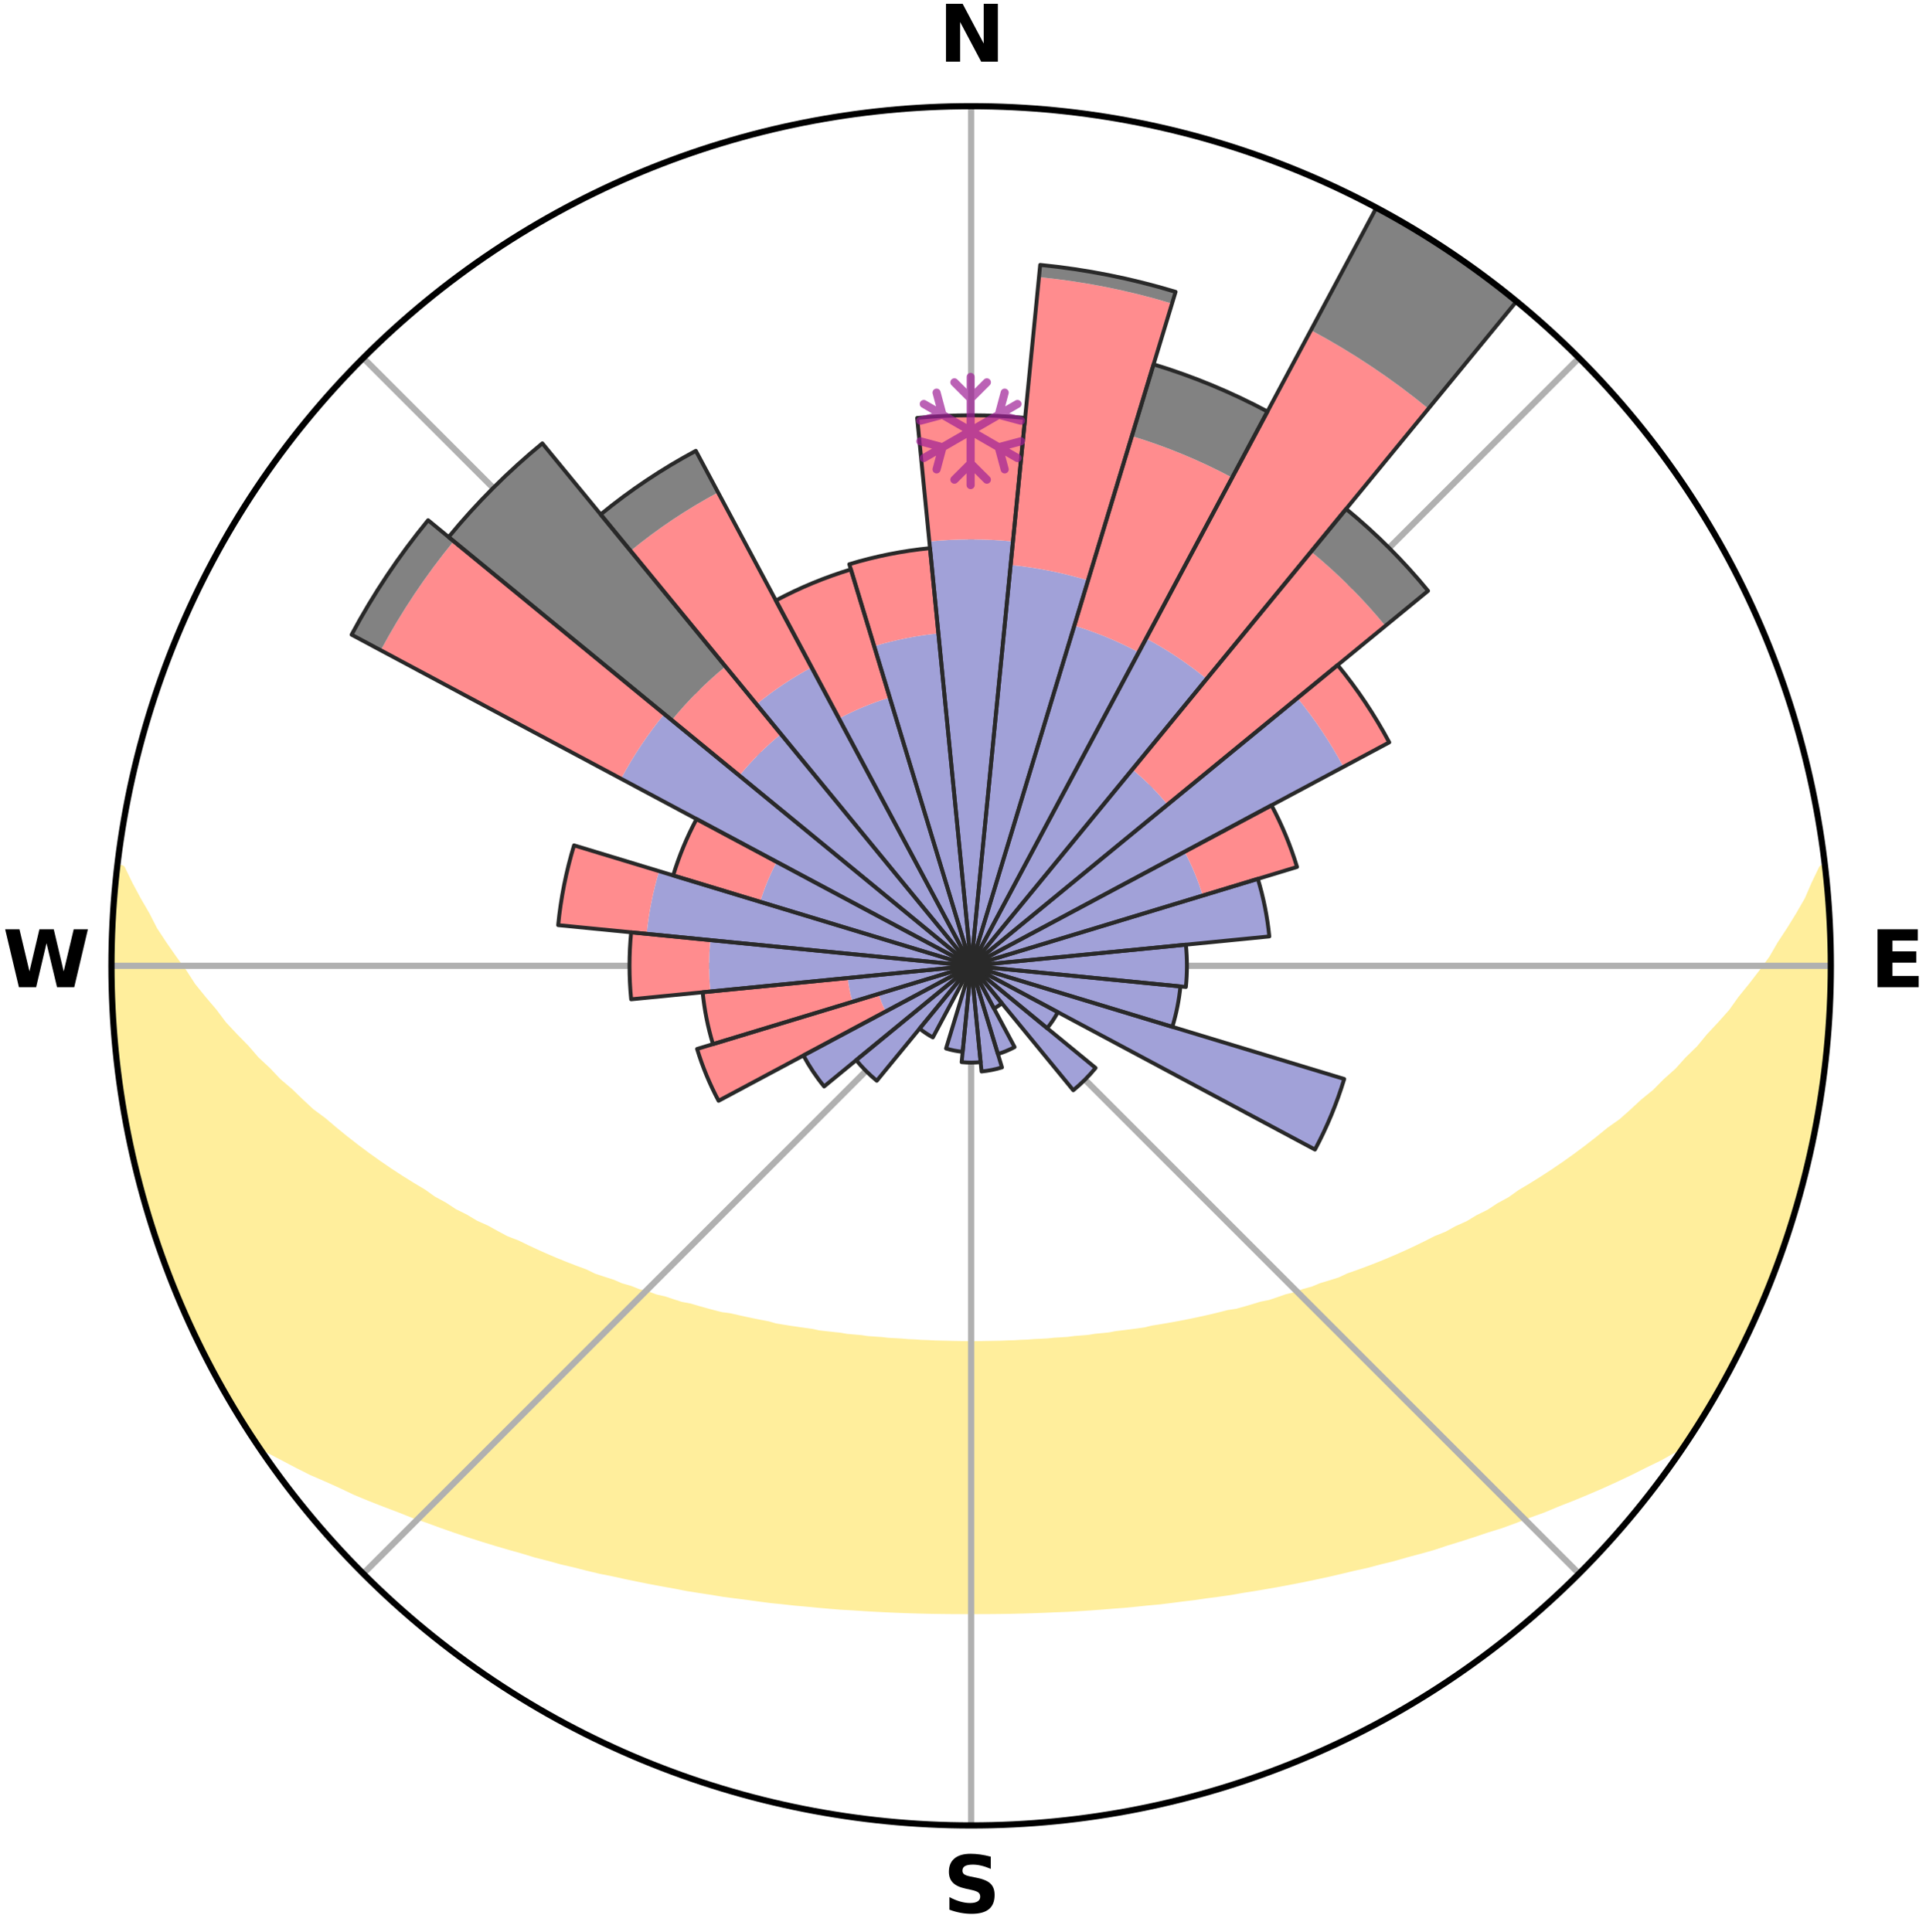 <?xml version="1.0" encoding="utf-8" standalone="no"?>
<!DOCTYPE svg PUBLIC "-//W3C//DTD SVG 1.1//EN"
  "http://www.w3.org/Graphics/SVG/1.1/DTD/svg11.dtd">
<svg xmlns:xlink="http://www.w3.org/1999/xlink" width="248.41pt" height="249.158pt" viewBox="0 0 248.41 249.158" xmlns="http://www.w3.org/2000/svg" version="1.1">
 <title>Ski Rose for La Colmiane</title>
 <defs>
  <style type="text/css">*{stroke-linejoin: round; stroke-linecap: butt}</style>
 </defs>
 <g id="figure_1">
  <g id="patch_1">
   <path d="M 0 249.158 
L 248.41 249.158 
L 248.41 0 
L 0 0 
z
" style="fill: #ffffff"/>
  </g>
  <g id="axes_1">
   <g id="patch_2">
    <path d="M 236.135 124.579 
C 236.135 110.018 233.267 95.599 227.695 82.147 
C 222.122 68.695 213.955 56.471 203.659 46.175 
C 193.363 35.879 181.139 27.711 167.687 22.139 
C 154.235 16.567 139.815 13.699 125.255 13.699 
C 110.694 13.699 96.275 16.567 82.823 22.139 
C 69.371 27.711 57.147 35.879 46.851 46.175 
C 36.555 56.471 28.387 68.695 22.815 82.147 
C 17.243 95.599 14.375 110.018 14.375 124.579 
C 14.375 139.14 17.243 153.559 22.815 167.011 
C 28.387 180.463 36.555 192.687 46.851 202.983 
C 57.147 213.279 69.371 221.447 82.823 227.019 
C 96.275 232.591 110.694 235.459 125.255 235.459 
C 139.815 235.459 154.235 232.591 167.687 227.019 
C 181.139 221.447 193.363 213.279 203.659 202.983 
C 213.955 192.687 222.122 180.463 227.695 167.011 
C 233.267 153.559 236.135 139.14 236.135 124.579 
M 125.255 124.579 
C 125.255 124.579 125.255 124.579 125.255 124.579 
C 125.255 124.579 125.255 124.579 125.255 124.579 
C 125.255 124.579 125.255 124.579 125.255 124.579 
C 125.255 124.579 125.255 124.579 125.255 124.579 
C 125.255 124.579 125.255 124.579 125.255 124.579 
C 125.255 124.579 125.255 124.579 125.255 124.579 
C 125.255 124.579 125.255 124.579 125.255 124.579 
C 125.255 124.579 125.255 124.579 125.255 124.579 
C 125.255 124.579 125.255 124.579 125.255 124.579 
C 125.255 124.579 125.255 124.579 125.255 124.579 
C 125.255 124.579 125.255 124.579 125.255 124.579 
C 125.255 124.579 125.255 124.579 125.255 124.579 
C 125.255 124.579 125.255 124.579 125.255 124.579 
C 125.255 124.579 125.255 124.579 125.255 124.579 
C 125.255 124.579 125.255 124.579 125.255 124.579 
C 125.255 124.579 125.255 124.579 125.255 124.579 
z
" style="fill: #ffffff"/>
   </g>
   <g id="PolyCollection_1">
    <defs>
     <path id="md075b52bab" d="M 235.261 -137.113 
L 235.071 -137.091 
L 234.094 -135.059 
L 233.237 -133.077 
L 232.108 -131.114 
L 230.922 -129.193 
L 229.689 -127.314 
L 228.632 -125.481 
L 227.322 -123.688 
L 225.976 -121.942 
L 224.6 -120.242 
L 223.413 -118.575 
L 221.98 -116.967 
L 220.522 -115.406 
L 219.258 -113.869 
L 217.755 -112.401 
L 216.448 -110.95 
L 214.907 -109.576 
L 213.563 -108.212 
L 211.99 -106.933 
L 210.615 -105.655 
L 209.225 -104.42 
L 207.616 -103.279 
L 206.205 -102.13 
L 204.783 -101.022 
L 203.353 -99.955 
L 201.916 -98.929 
L 200.473 -97.943 
L 199.025 -96.998 
L 197.574 -96.092 
L 196.121 -95.226 
L 194.852 -94.317 
L 193.396 -93.525 
L 192.121 -92.685 
L 190.666 -91.966 
L 189.389 -91.193 
L 187.94 -90.544 
L 186.665 -89.835 
L 185.226 -89.253 
L 183.956 -88.607 
L 182.689 -87.99 
L 181.424 -87.401 
L 180.164 -86.841 
L 178.909 -86.308 
L 177.659 -85.802 
L 176.416 -85.322 
L 175.179 -84.867 
L 173.951 -84.437 
L 172.858 -83.922 
L 171.643 -83.539 
L 170.437 -83.177 
L 169.357 -82.728 
L 168.168 -82.408 
L 167.098 -81.999 
L 165.928 -81.719 
L 164.87 -81.347 
L 163.816 -80.994 
L 162.674 -80.767 
L 161.634 -80.447 
L 160.6 -80.145 
L 159.571 -79.857 
L 158.47 -79.691 
L 157.457 -79.433 
L 156.451 -79.189 
L 155.45 -78.959 
L 154.457 -78.741 
L 153.47 -78.536 
L 152.49 -78.343 
L 151.517 -78.161 
L 150.551 -77.99 
L 149.592 -77.829 
L 148.639 -77.677 
L 147.734 -77.45 
L 146.793 -77.319 
L 145.858 -77.196 
L 144.93 -77.08 
L 144.008 -76.972 
L 143.119 -76.799 
L 142.208 -76.706 
L 141.302 -76.62 
L 140.422 -76.476 
L 139.525 -76.403 
L 138.634 -76.335 
L 137.762 -76.218 
L 136.879 -76.162 
L 136 -76.109 
L 135.135 -76.018 
L 134.263 -75.975 
L 133.395 -75.935 
L 132.535 -75.867 
L 131.672 -75.836 
L 130.814 -75.783 
L 129.956 -75.76 
L 129.1 -75.723 
L 128.244 -75.708 
L 127.389 -75.694 
L 126.535 -75.678 
L 125.682 -75.671 
L 124.828 -75.671 
L 123.974 -75.681 
L 123.12 -75.693 
L 122.266 -75.717 
L 121.411 -75.736 
L 120.554 -75.756 
L 119.697 -75.802 
L 118.837 -75.83 
L 117.978 -75.892 
L 117.113 -75.928 
L 116.252 -76.005 
L 115.382 -76.051 
L 114.507 -76.1 
L 113.64 -76.201 
L 112.759 -76.26 
L 111.872 -76.324 
L 110.998 -76.45 
L 110.104 -76.526 
L 109.203 -76.606 
L 108.321 -76.761 
L 107.412 -76.855 
L 106.496 -76.957 
L 105.574 -77.064 
L 104.68 -77.259 
L 103.747 -77.384 
L 102.808 -77.518 
L 101.862 -77.66 
L 100.909 -77.811 
L 99.949 -77.971 
L 99.035 -78.236 
L 98.065 -78.42 
L 97.088 -78.614 
L 96.104 -78.821 
L 95.113 -79.04 
L 94.116 -79.271 
L 93.038 -79.413 
L 92.025 -79.671 
L 91.005 -79.943 
L 89.979 -80.231 
L 88.948 -80.535 
L 87.818 -80.746 
L 86.772 -81.083 
L 85.722 -81.436 
L 84.563 -81.699 
L 83.5 -82.089 
L 82.322 -82.389 
L 81.248 -82.818 
L 80.052 -83.158 
L 78.969 -83.629 
L 77.757 -84.012 
L 76.537 -84.419 
L 75.442 -84.956 
L 74.21 -85.411 
L 72.97 -85.89 
L 71.723 -86.395 
L 70.471 -86.927 
L 69.215 -87.487 
L 67.954 -88.074 
L 66.69 -88.69 
L 65.26 -89.239 
L 63.988 -89.916 
L 62.716 -90.623 
L 61.27 -91.271 
L 59.996 -92.042 
L 58.545 -92.76 
L 57.274 -93.598 
L 55.821 -94.388 
L 54.555 -95.294 
L 53.106 -96.159 
L 51.658 -97.062 
L 50.213 -98.005 
L 48.773 -98.989 
L 47.339 -100.012 
L 45.912 -101.077 
L 44.493 -102.182 
L 43.085 -103.328 
L 41.688 -104.516 
L 40.093 -105.699 
L 38.721 -106.973 
L 37.364 -108.289 
L 35.809 -109.611 
L 34.486 -111.014 
L 32.967 -112.429 
L 31.684 -113.918 
L 30.205 -115.427 
L 28.75 -116.984 
L 27.538 -118.602 
L 26.135 -120.251 
L 24.761 -121.948 
L 23.636 -123.692 
L 22.327 -125.477 
L 21.054 -127.308 
L 19.821 -129.182 
L 18.848 -131.087 
L 17.713 -133.043 
L 16.643 -135.037 
L 15.658 -137.066 
L 15.088 -137.131 
L 15.088 -137.131 
L 14.992 -135.196 
L 14.74 -133.277 
L 14.71 -131.34 
L 14.523 -129.414 
L 14.559 -127.478 
L 14.436 -125.546 
L 14.391 -123.612 
L 14.523 -121.679 
L 14.496 -119.743 
L 14.691 -117.817 
L 14.726 -115.88 
L 15.033 -113.966 
L 15.13 -112.032 
L 15.446 -110.122 
L 15.604 -108.192 
L 15.979 -106.293 
L 16.256 -104.377 
L 16.63 -102.479 
L 17.092 -100.6 
L 17.465 -98.701 
L 17.923 -96.821 
L 18.537 -94.984 
L 19.005 -93.107 
L 19.55 -91.251 
L 20.123 -89.403 
L 20.791 -87.586 
L 21.488 -85.782 
L 22.115 -83.951 
L 22.874 -82.171 
L 23.599 -80.378 
L 24.359 -78.598 
L 25.214 -76.862 
L 26.048 -75.116 
L 26.924 -73.391 
L 27.844 -71.69 
L 28.78 -69.996 
L 29.766 -68.332 
L 30.721 -66.649 
L 31.744 -65.006 
L 32.799 -63.384 
L 34.586 -62.264 
L 36.497 -61.269 
L 38.362 -60.282 
L 40.235 -59.341 
L 42.182 -58.5 
L 44.064 -57.65 
L 45.879 -56.786 
L 47.753 -56.011 
L 49.625 -55.277 
L 51.486 -54.575 
L 53.285 -53.854 
L 55.134 -53.223 
L 56.918 -52.567 
L 58.696 -51.942 
L 60.465 -51.347 
L 62.226 -50.782 
L 63.977 -50.244 
L 65.72 -49.733 
L 67.452 -49.248 
L 69.132 -48.733 
L 70.844 -48.298 
L 72.512 -47.837 
L 74.203 -47.448 
L 75.849 -47.028 
L 77.49 -46.635 
L 79.15 -46.309 
L 80.769 -45.95 
L 82.382 -45.618 
L 83.984 -45.298 
L 85.579 -45.002 
L 87.163 -44.717 
L 88.719 -44.409 
L 90.29 -44.165 
L 91.848 -43.928 
L 93.384 -43.671 
L 94.93 -43.471 
L 96.465 -43.278 
L 97.981 -43.066 
L 99.492 -42.87 
L 101.008 -42.722 
L 102.507 -42.552 
L 104.007 -42.42 
L 105.495 -42.275 
L 106.979 -42.144 
L 108.459 -42.024 
L 109.939 -41.941 
L 111.41 -41.844 
L 112.877 -41.758 
L 114.341 -41.683 
L 115.803 -41.619 
L 117.262 -41.566 
L 118.718 -41.523 
L 120.173 -41.491 
L 121.626 -41.47 
L 123.078 -41.456 
L 124.529 -41.452 
L 125.98 -41.453 
L 127.431 -41.458 
L 128.883 -41.471 
L 130.337 -41.494 
L 131.791 -41.527 
L 133.248 -41.571 
L 134.706 -41.625 
L 136.167 -41.69 
L 137.635 -41.744 
L 139.102 -41.83 
L 140.574 -41.926 
L 142.049 -42.034 
L 143.528 -42.154 
L 145.017 -42.265 
L 146.506 -42.409 
L 147.999 -42.566 
L 149.508 -42.701 
L 151.013 -42.884 
L 152.524 -43.081 
L 154.051 -43.262 
L 155.573 -43.489 
L 157.118 -43.689 
L 158.669 -43.91 
L 160.212 -44.183 
L 161.782 -44.428 
L 163.357 -44.697 
L 164.944 -44.974 
L 166.537 -45.276 
L 168.143 -45.589 
L 169.754 -45.928 
L 171.377 -46.279 
L 173.005 -46.658 
L 174.646 -47.05 
L 176.327 -47.417 
L 177.982 -47.861 
L 179.684 -48.273 
L 181.36 -48.757 
L 183.083 -49.216 
L 184.816 -49.701 
L 186.511 -50.269 
L 188.262 -50.807 
L 190.022 -51.373 
L 191.791 -51.968 
L 193.622 -52.535 
L 195.408 -53.191 
L 197.2 -53.879 
L 199.053 -54.547 
L 200.857 -55.302 
L 202.729 -56.035 
L 204.602 -56.811 
L 206.483 -57.619 
L 208.361 -58.473 
L 210.244 -59.365 
L 212.116 -60.305 
L 214.047 -61.244 
L 215.893 -62.285 
L 217.705 -63.387 
L 218.766 -65.006 
L 219.795 -66.645 
L 220.777 -68.312 
L 221.7 -70.013 
L 222.687 -71.678 
L 223.543 -73.414 
L 224.461 -75.117 
L 225.331 -76.845 
L 226.145 -78.601 
L 226.911 -80.377 
L 227.598 -82.187 
L 228.417 -83.943 
L 229.081 -85.76 
L 229.682 -87.599 
L 230.349 -89.415 
L 230.969 -91.248 
L 231.542 -93.095 
L 232.07 -94.957 
L 232.551 -96.83 
L 233.058 -98.698 
L 233.445 -100.594 
L 233.787 -102.498 
L 234.215 -104.385 
L 234.608 -106.28 
L 234.883 -108.195 
L 235.061 -110.123 
L 235.387 -112.031 
L 235.484 -113.965 
L 235.732 -115.884 
L 235.906 -117.811 
L 235.89 -119.749 
L 236.029 -121.678 
L 236.097 -123.612 
L 236.007 -125.546 
L 236.04 -127.48 
L 236.006 -129.415 
L 235.781 -131.339 
L 235.715 -133.272 
L 235.616 -135.206 
L 235.261 -137.113 
z
" style="stroke: #ffee9c"/>
    </defs>
    <g clip-path="url(#pabf8f9d2d2)">
     <use xlink:href="#md075b52bab" x="0" y="249.158" style="fill: #ffee9c; stroke: #ffee9c"/>
    </g>
   </g>
   <g id="matplotlib.axis_1">
    <g id="xtick_1">
     <g id="line2d_1">
      <path d="M 125.255 124.579 
L 125.255 13.699 
" clip-path="url(#pabf8f9d2d2)" style="fill: none; stroke: #b0b0b0; stroke-width: 0.8; stroke-linecap: square"/>
     </g>
     <g id="text_1">
      <!-- N -->
      <g transform="translate(121.07 7.958) scale(0.1 -0.1)">
       <defs>
        <path id="DejaVuSans-Bold-4e" d="M 588 4666 
L 1931 4666 
L 3628 1466 
L 3628 4666 
L 4769 4666 
L 4769 0 
L 3425 0 
L 1728 3200 
L 1728 0 
L 588 0 
L 588 4666 
z
" transform="scale(0.016)"/>
       </defs>
       <use xlink:href="#DejaVuSans-Bold-4e"/>
      </g>
     </g>
    </g>
    <g id="xtick_2">
     <g id="line2d_2">
      <path d="M 125.255 124.579 
L 203.659 46.175 
" clip-path="url(#pabf8f9d2d2)" style="fill: none; stroke: #b0b0b0; stroke-width: 0.8; stroke-linecap: square"/>
     </g>
    </g>
    <g id="xtick_3">
     <g id="line2d_3">
      <path d="M 125.255 124.579 
L 236.135 124.579 
" clip-path="url(#pabf8f9d2d2)" style="fill: none; stroke: #b0b0b0; stroke-width: 0.8; stroke-linecap: square"/>
     </g>
     <g id="text_2">
      <!-- E -->
      <g transform="translate(241.219 127.338) scale(0.1 -0.1)">
       <defs>
        <path id="DejaVuSans-Bold-45" d="M 588 4666 
L 3834 4666 
L 3834 3756 
L 1791 3756 
L 1791 2888 
L 3713 2888 
L 3713 1978 
L 1791 1978 
L 1791 909 
L 3903 909 
L 3903 0 
L 588 0 
L 588 4666 
z
" transform="scale(0.016)"/>
       </defs>
       <use xlink:href="#DejaVuSans-Bold-45"/>
      </g>
     </g>
    </g>
    <g id="xtick_4">
     <g id="line2d_4">
      <path d="M 125.255 124.579 
L 203.659 202.983 
" clip-path="url(#pabf8f9d2d2)" style="fill: none; stroke: #b0b0b0; stroke-width: 0.8; stroke-linecap: square"/>
     </g>
    </g>
    <g id="xtick_5">
     <g id="line2d_5">
      <path d="M 125.255 124.579 
L 125.255 235.459 
" clip-path="url(#pabf8f9d2d2)" style="fill: none; stroke: #b0b0b0; stroke-width: 0.8; stroke-linecap: square"/>
     </g>
     <g id="text_3">
      <!-- S -->
      <g transform="translate(121.654 246.718) scale(0.1 -0.1)">
       <defs>
        <path id="DejaVuSans-Bold-53" d="M 3834 4519 
L 3834 3531 
Q 3450 3703 3084 3790 
Q 2719 3878 2394 3878 
Q 1963 3878 1756 3759 
Q 1550 3641 1550 3391 
Q 1550 3203 1689 3098 
Q 1828 2994 2194 2919 
L 2706 2816 
Q 3484 2659 3812 2340 
Q 4141 2022 4141 1434 
Q 4141 663 3683 286 
Q 3225 -91 2284 -91 
Q 1841 -91 1394 -6 
Q 947 78 500 244 
L 500 1259 
Q 947 1022 1364 901 
Q 1781 781 2169 781 
Q 2563 781 2772 912 
Q 2981 1044 2981 1288 
Q 2981 1506 2839 1625 
Q 2697 1744 2272 1838 
L 1806 1941 
Q 1106 2091 782 2419 
Q 459 2747 459 3303 
Q 459 4000 909 4375 
Q 1359 4750 2203 4750 
Q 2588 4750 2994 4692 
Q 3400 4634 3834 4519 
z
" transform="scale(0.016)"/>
       </defs>
       <use xlink:href="#DejaVuSans-Bold-53"/>
      </g>
     </g>
    </g>
    <g id="xtick_6">
     <g id="line2d_6">
      <path d="M 125.255 124.579 
L 46.851 202.983 
" clip-path="url(#pabf8f9d2d2)" style="fill: none; stroke: #b0b0b0; stroke-width: 0.8; stroke-linecap: square"/>
     </g>
    </g>
    <g id="xtick_7">
     <g id="line2d_7">
      <path d="M 125.255 124.579 
L 14.375 124.579 
" clip-path="url(#pabf8f9d2d2)" style="fill: none; stroke: #b0b0b0; stroke-width: 0.8; stroke-linecap: square"/>
     </g>
     <g id="text_4">
      <!-- W -->
      <g transform="translate(0.36 127.338) scale(0.1 -0.1)">
       <defs>
        <path id="DejaVuSans-Bold-57" d="M 191 4666 
L 1344 4666 
L 2150 1275 
L 2950 4666 
L 4109 4666 
L 4909 1275 
L 5716 4666 
L 6859 4666 
L 5759 0 
L 4372 0 
L 3525 3547 
L 2688 0 
L 1300 0 
L 191 4666 
z
" transform="scale(0.016)"/>
       </defs>
       <use xlink:href="#DejaVuSans-Bold-57"/>
      </g>
     </g>
    </g>
    <g id="xtick_8">
     <g id="line2d_8">
      <path d="M 125.255 124.579 
L 46.851 46.175 
" clip-path="url(#pabf8f9d2d2)" style="fill: none; stroke: #b0b0b0; stroke-width: 0.8; stroke-linecap: square"/>
     </g>
    </g>
   </g>
   <g id="matplotlib.axis_2"/>
   <g id="patch_3">
    <path d="M 125.255 124.579 
C 125.255 124.579 125.255 124.579 125.255 124.579 
C 125.255 124.579 125.255 124.579 125.255 124.579 
L 125.255 124.579 
C 125.255 124.579 125.255 124.579 125.255 124.579 
C 125.255 124.579 125.255 124.579 125.255 124.579 
z
" clip-path="url(#pabf8f9d2d2)" style="fill: #d9d9d9"/>
   </g>
   <g id="patch_4">
    <path d="M 125.255 124.579 
C 125.255 124.579 125.255 124.579 125.255 124.579 
C 125.255 124.579 125.255 124.579 125.255 124.579 
L 125.255 124.579 
C 125.255 124.579 125.255 124.579 125.255 124.579 
C 125.255 124.579 125.255 124.579 125.255 124.579 
z
" clip-path="url(#pabf8f9d2d2)" style="fill: #d9d9d9"/>
   </g>
   <g id="patch_5">
    <path d="M 125.255 124.579 
C 125.255 124.579 125.255 124.579 125.255 124.579 
C 125.255 124.579 125.255 124.579 125.255 124.579 
L 125.255 124.579 
C 125.255 124.579 125.255 124.579 125.255 124.579 
C 125.255 124.579 125.255 124.579 125.255 124.579 
z
" clip-path="url(#pabf8f9d2d2)" style="fill: #d9d9d9"/>
   </g>
   <g id="patch_6">
    <path d="M 125.255 124.579 
C 125.255 124.579 125.255 124.579 125.255 124.579 
C 125.255 124.579 125.255 124.579 125.255 124.579 
L 125.255 124.579 
C 125.255 124.579 125.255 124.579 125.255 124.579 
C 125.255 124.579 125.255 124.579 125.255 124.579 
z
" clip-path="url(#pabf8f9d2d2)" style="fill: #d9d9d9"/>
   </g>
   <g id="patch_7">
    <path d="M 125.255 124.579 
C 125.255 124.579 125.255 124.579 125.255 124.579 
C 125.255 124.579 125.255 124.579 125.255 124.579 
L 125.255 124.579 
C 125.255 124.579 125.255 124.579 125.255 124.579 
C 125.255 124.579 125.255 124.579 125.255 124.579 
z
" clip-path="url(#pabf8f9d2d2)" style="fill: #d9d9d9"/>
   </g>
   <g id="patch_8">
    <path d="M 125.255 124.579 
C 125.255 124.579 125.255 124.579 125.255 124.579 
C 125.255 124.579 125.255 124.579 125.255 124.579 
L 125.255 124.579 
C 125.255 124.579 125.255 124.579 125.255 124.579 
C 125.255 124.579 125.255 124.579 125.255 124.579 
z
" clip-path="url(#pabf8f9d2d2)" style="fill: #d9d9d9"/>
   </g>
   <g id="patch_9">
    <path d="M 125.255 124.579 
C 125.255 124.579 125.255 124.579 125.255 124.579 
C 125.255 124.579 125.255 124.579 125.255 124.579 
L 125.255 124.579 
C 125.255 124.579 125.255 124.579 125.255 124.579 
C 125.255 124.579 125.255 124.579 125.255 124.579 
z
" clip-path="url(#pabf8f9d2d2)" style="fill: #d9d9d9"/>
   </g>
   <g id="patch_10">
    <path d="M 125.255 124.579 
C 125.255 124.579 125.255 124.579 125.255 124.579 
C 125.255 124.579 125.255 124.579 125.255 124.579 
L 125.255 124.579 
C 125.255 124.579 125.255 124.579 125.255 124.579 
C 125.255 124.579 125.255 124.579 125.255 124.579 
z
" clip-path="url(#pabf8f9d2d2)" style="fill: #d9d9d9"/>
   </g>
   <g id="patch_11">
    <path d="M 125.255 124.579 
C 125.255 124.579 125.255 124.579 125.255 124.579 
C 125.255 124.579 125.255 124.579 125.255 124.579 
L 125.255 124.579 
C 125.255 124.579 125.255 124.579 125.255 124.579 
C 125.255 124.579 125.255 124.579 125.255 124.579 
z
" clip-path="url(#pabf8f9d2d2)" style="fill: #d9d9d9"/>
   </g>
   <g id="patch_12">
    <path d="M 125.255 124.579 
C 125.255 124.579 125.255 124.579 125.255 124.579 
C 125.255 124.579 125.255 124.579 125.255 124.579 
L 125.255 124.579 
C 125.255 124.579 125.255 124.579 125.255 124.579 
C 125.255 124.579 125.255 124.579 125.255 124.579 
z
" clip-path="url(#pabf8f9d2d2)" style="fill: #d9d9d9"/>
   </g>
   <g id="patch_13">
    <path d="M 125.255 124.579 
C 125.255 124.579 125.255 124.579 125.255 124.579 
C 125.255 124.579 125.255 124.579 125.255 124.579 
L 125.255 124.579 
C 125.255 124.579 125.255 124.579 125.255 124.579 
C 125.255 124.579 125.255 124.579 125.255 124.579 
z
" clip-path="url(#pabf8f9d2d2)" style="fill: #d9d9d9"/>
   </g>
   <g id="patch_14">
    <path d="M 125.255 124.579 
C 125.255 124.579 125.255 124.579 125.255 124.579 
C 125.255 124.579 125.255 124.579 125.255 124.579 
L 125.255 124.579 
C 125.255 124.579 125.255 124.579 125.255 124.579 
C 125.255 124.579 125.255 124.579 125.255 124.579 
z
" clip-path="url(#pabf8f9d2d2)" style="fill: #d9d9d9"/>
   </g>
   <g id="patch_15">
    <path d="M 125.255 124.579 
C 125.255 124.579 125.255 124.579 125.255 124.579 
C 125.255 124.579 125.255 124.579 125.255 124.579 
L 125.255 124.579 
C 125.255 124.579 125.255 124.579 125.255 124.579 
C 125.255 124.579 125.255 124.579 125.255 124.579 
z
" clip-path="url(#pabf8f9d2d2)" style="fill: #d9d9d9"/>
   </g>
   <g id="patch_16">
    <path d="M 125.255 124.579 
C 125.255 124.579 125.255 124.579 125.255 124.579 
C 125.255 124.579 125.255 124.579 125.255 124.579 
L 125.255 124.579 
C 125.255 124.579 125.255 124.579 125.255 124.579 
C 125.255 124.579 125.255 124.579 125.255 124.579 
z
" clip-path="url(#pabf8f9d2d2)" style="fill: #d9d9d9"/>
   </g>
   <g id="patch_17">
    <path d="M 125.255 124.579 
C 125.255 124.579 125.255 124.579 125.255 124.579 
C 125.255 124.579 125.255 124.579 125.255 124.579 
L 125.255 124.579 
C 125.255 124.579 125.255 124.579 125.255 124.579 
C 125.255 124.579 125.255 124.579 125.255 124.579 
z
" clip-path="url(#pabf8f9d2d2)" style="fill: #d9d9d9"/>
   </g>
   <g id="patch_18">
    <path d="M 125.255 124.579 
C 125.255 124.579 125.255 124.579 125.255 124.579 
C 125.255 124.579 125.255 124.579 125.255 124.579 
L 125.255 124.579 
C 125.255 124.579 125.255 124.579 125.255 124.579 
C 125.255 124.579 125.255 124.579 125.255 124.579 
z
" clip-path="url(#pabf8f9d2d2)" style="fill: #d9d9d9"/>
   </g>
   <g id="patch_19">
    <path d="M 125.255 124.579 
C 125.255 124.579 125.255 124.579 125.255 124.579 
C 125.255 124.579 125.255 124.579 125.255 124.579 
L 125.255 124.579 
C 125.255 124.579 125.255 124.579 125.255 124.579 
C 125.255 124.579 125.255 124.579 125.255 124.579 
z
" clip-path="url(#pabf8f9d2d2)" style="fill: #d9d9d9"/>
   </g>
   <g id="patch_20">
    <path d="M 125.255 124.579 
C 125.255 124.579 125.255 124.579 125.255 124.579 
C 125.255 124.579 125.255 124.579 125.255 124.579 
L 125.255 124.579 
C 125.255 124.579 125.255 124.579 125.255 124.579 
C 125.255 124.579 125.255 124.579 125.255 124.579 
z
" clip-path="url(#pabf8f9d2d2)" style="fill: #d9d9d9"/>
   </g>
   <g id="patch_21">
    <path d="M 125.255 124.579 
C 125.255 124.579 125.255 124.579 125.255 124.579 
C 125.255 124.579 125.255 124.579 125.255 124.579 
L 125.255 124.579 
C 125.255 124.579 125.255 124.579 125.255 124.579 
C 125.255 124.579 125.255 124.579 125.255 124.579 
z
" clip-path="url(#pabf8f9d2d2)" style="fill: #d9d9d9"/>
   </g>
   <g id="patch_22">
    <path d="M 125.255 124.579 
C 125.255 124.579 125.255 124.579 125.255 124.579 
C 125.255 124.579 125.255 124.579 125.255 124.579 
L 125.255 124.579 
C 125.255 124.579 125.255 124.579 125.255 124.579 
C 125.255 124.579 125.255 124.579 125.255 124.579 
z
" clip-path="url(#pabf8f9d2d2)" style="fill: #d9d9d9"/>
   </g>
   <g id="patch_23">
    <path d="M 125.255 124.579 
C 125.255 124.579 125.255 124.579 125.255 124.579 
C 125.255 124.579 125.255 124.579 125.255 124.579 
L 125.255 124.579 
C 125.255 124.579 125.255 124.579 125.255 124.579 
C 125.255 124.579 125.255 124.579 125.255 124.579 
z
" clip-path="url(#pabf8f9d2d2)" style="fill: #d9d9d9"/>
   </g>
   <g id="patch_24">
    <path d="M 125.255 124.579 
C 125.255 124.579 125.255 124.579 125.255 124.579 
C 125.255 124.579 125.255 124.579 125.255 124.579 
L 125.255 124.579 
C 125.255 124.579 125.255 124.579 125.255 124.579 
C 125.255 124.579 125.255 124.579 125.255 124.579 
z
" clip-path="url(#pabf8f9d2d2)" style="fill: #d9d9d9"/>
   </g>
   <g id="patch_25">
    <path d="M 125.255 124.579 
C 125.255 124.579 125.255 124.579 125.255 124.579 
C 125.255 124.579 125.255 124.579 125.255 124.579 
L 125.255 124.579 
C 125.255 124.579 125.255 124.579 125.255 124.579 
C 125.255 124.579 125.255 124.579 125.255 124.579 
z
" clip-path="url(#pabf8f9d2d2)" style="fill: #d9d9d9"/>
   </g>
   <g id="patch_26">
    <path d="M 125.255 124.579 
C 125.255 124.579 125.255 124.579 125.255 124.579 
C 125.255 124.579 125.255 124.579 125.255 124.579 
L 125.255 124.579 
C 125.255 124.579 125.255 124.579 125.255 124.579 
C 125.255 124.579 125.255 124.579 125.255 124.579 
z
" clip-path="url(#pabf8f9d2d2)" style="fill: #d9d9d9"/>
   </g>
   <g id="patch_27">
    <path d="M 125.255 124.579 
C 125.255 124.579 125.255 124.579 125.255 124.579 
C 125.255 124.579 125.255 124.579 125.255 124.579 
L 125.255 124.579 
C 125.255 124.579 125.255 124.579 125.255 124.579 
C 125.255 124.579 125.255 124.579 125.255 124.579 
z
" clip-path="url(#pabf8f9d2d2)" style="fill: #d9d9d9"/>
   </g>
   <g id="patch_28">
    <path d="M 125.255 124.579 
C 125.255 124.579 125.255 124.579 125.255 124.579 
C 125.255 124.579 125.255 124.579 125.255 124.579 
L 125.255 124.579 
C 125.255 124.579 125.255 124.579 125.255 124.579 
C 125.255 124.579 125.255 124.579 125.255 124.579 
z
" clip-path="url(#pabf8f9d2d2)" style="fill: #d9d9d9"/>
   </g>
   <g id="patch_29">
    <path d="M 125.255 124.579 
C 125.255 124.579 125.255 124.579 125.255 124.579 
C 125.255 124.579 125.255 124.579 125.255 124.579 
L 125.255 124.579 
C 125.255 124.579 125.255 124.579 125.255 124.579 
C 125.255 124.579 125.255 124.579 125.255 124.579 
z
" clip-path="url(#pabf8f9d2d2)" style="fill: #d9d9d9"/>
   </g>
   <g id="patch_30">
    <path d="M 125.255 124.579 
C 125.255 124.579 125.255 124.579 125.255 124.579 
C 125.255 124.579 125.255 124.579 125.255 124.579 
L 125.255 124.579 
C 125.255 124.579 125.255 124.579 125.255 124.579 
C 125.255 124.579 125.255 124.579 125.255 124.579 
z
" clip-path="url(#pabf8f9d2d2)" style="fill: #d9d9d9"/>
   </g>
   <g id="patch_31">
    <path d="M 125.255 124.579 
C 125.255 124.579 125.255 124.579 125.255 124.579 
C 125.255 124.579 125.255 124.579 125.255 124.579 
L 125.255 124.579 
C 125.255 124.579 125.255 124.579 125.255 124.579 
C 125.255 124.579 125.255 124.579 125.255 124.579 
z
" clip-path="url(#pabf8f9d2d2)" style="fill: #d9d9d9"/>
   </g>
   <g id="patch_32">
    <path d="M 125.255 124.579 
C 125.255 124.579 125.255 124.579 125.255 124.579 
C 125.255 124.579 125.255 124.579 125.255 124.579 
L 125.255 124.579 
C 125.255 124.579 125.255 124.579 125.255 124.579 
C 125.255 124.579 125.255 124.579 125.255 124.579 
z
" clip-path="url(#pabf8f9d2d2)" style="fill: #d9d9d9"/>
   </g>
   <g id="patch_33">
    <path d="M 125.255 124.579 
C 125.255 124.579 125.255 124.579 125.255 124.579 
C 125.255 124.579 125.255 124.579 125.255 124.579 
L 125.255 124.579 
C 125.255 124.579 125.255 124.579 125.255 124.579 
C 125.255 124.579 125.255 124.579 125.255 124.579 
z
" clip-path="url(#pabf8f9d2d2)" style="fill: #d9d9d9"/>
   </g>
   <g id="patch_34">
    <path d="M 125.255 124.579 
C 125.255 124.579 125.255 124.579 125.255 124.579 
C 125.255 124.579 125.255 124.579 125.255 124.579 
L 125.255 124.579 
C 125.255 124.579 125.255 124.579 125.255 124.579 
C 125.255 124.579 125.255 124.579 125.255 124.579 
z
" clip-path="url(#pabf8f9d2d2)" style="fill: #d9d9d9"/>
   </g>
   <g id="patch_35">
    <path d="M 125.255 124.579 
C 125.255 124.579 125.255 124.579 125.255 124.579 
C 125.255 124.579 125.255 124.579 125.255 124.579 
L 130.646 69.84 
C 128.855 69.663 127.055 69.575 125.255 69.575 
C 123.454 69.575 121.655 69.663 119.863 69.84 
z
" clip-path="url(#pabf8f9d2d2)" style="fill: #a1a1d8"/>
   </g>
   <g id="patch_36">
    <path d="M 125.255 124.579 
C 125.255 124.579 125.255 124.579 125.255 124.579 
C 125.255 124.579 125.255 124.579 125.255 124.579 
L 140.336 74.864 
C 138.709 74.37 137.058 73.957 135.39 73.625 
C 133.722 73.293 132.039 73.043 130.347 72.877 
z
" clip-path="url(#pabf8f9d2d2)" style="fill: #a1a1d8"/>
   </g>
   <g id="patch_37">
    <path d="M 125.255 124.579 
C 125.255 124.579 125.255 124.579 125.255 124.579 
C 125.255 124.579 125.255 124.579 125.255 124.579 
L 146.869 84.143 
C 145.545 83.435 144.187 82.793 142.801 82.219 
C 141.414 81.645 140.001 81.139 138.564 80.703 
z
" clip-path="url(#pabf8f9d2d2)" style="fill: #a1a1d8"/>
   </g>
   <g id="patch_38">
    <path d="M 125.255 124.579 
C 125.255 124.579 125.255 124.579 125.255 124.579 
C 125.255 124.579 125.255 124.579 125.255 124.579 
L 155.628 87.569 
C 154.417 86.575 153.157 85.641 151.854 84.77 
C 150.551 83.9 149.206 83.094 147.824 82.355 
z
" clip-path="url(#pabf8f9d2d2)" style="fill: #a1a1d8"/>
   </g>
   <g id="patch_39">
    <path d="M 125.255 124.579 
C 125.255 124.579 125.255 124.579 125.255 124.579 
C 125.255 124.579 125.255 124.579 125.255 124.579 
L 150.591 103.786 
C 149.91 102.957 149.19 102.162 148.431 101.403 
C 147.672 100.644 146.877 99.923 146.048 99.243 
z
" clip-path="url(#pabf8f9d2d2)" style="fill: #a1a1d8"/>
   </g>
   <g id="patch_40">
    <path d="M 125.255 124.579 
C 125.255 124.579 125.255 124.579 125.255 124.579 
C 125.255 124.579 125.255 124.579 125.255 124.579 
L 173.274 98.912 
C 172.434 97.341 171.517 95.811 170.527 94.329 
C 169.537 92.848 168.474 91.415 167.344 90.038 
z
" clip-path="url(#pabf8f9d2d2)" style="fill: #a1a1d8"/>
   </g>
   <g id="patch_41">
    <path d="M 125.255 124.579 
C 125.255 124.579 125.255 124.579 125.255 124.579 
C 125.255 124.579 125.255 124.579 125.255 124.579 
L 155.126 115.518 
C 154.829 114.54 154.485 113.577 154.094 112.634 
C 153.703 111.69 153.266 110.765 152.784 109.864 
z
" clip-path="url(#pabf8f9d2d2)" style="fill: #a1a1d8"/>
   </g>
   <g id="patch_42">
    <path d="M 125.255 124.579 
C 125.255 124.579 125.255 124.579 125.255 124.579 
C 125.255 124.579 125.255 124.579 125.255 124.579 
L 163.711 120.791 
C 163.587 119.533 163.402 118.281 163.155 117.04 
C 162.908 115.8 162.601 114.572 162.234 113.362 
z
" clip-path="url(#pabf8f9d2d2)" style="fill: #a1a1d8"/>
   </g>
   <g id="patch_43">
    <path d="M 125.255 124.579 
C 125.255 124.579 125.255 124.579 125.255 124.579 
C 125.255 124.579 125.255 124.579 125.255 124.579 
L 152.953 127.307 
C 153.042 126.401 153.087 125.49 153.087 124.579 
C 153.087 123.668 153.042 122.758 152.953 121.851 
z
" clip-path="url(#pabf8f9d2d2)" style="fill: #a1a1d8"/>
   </g>
   <g id="patch_44">
    <path d="M 125.255 124.579 
C 125.255 124.579 125.255 124.579 125.255 124.579 
C 125.255 124.579 125.255 124.579 125.255 124.579 
L 151.21 132.452 
C 151.468 131.603 151.684 130.741 151.857 129.871 
C 152.03 129 152.16 128.121 152.247 127.238 
z
" clip-path="url(#pabf8f9d2d2)" style="fill: #a1a1d8"/>
   </g>
   <g id="patch_45">
    <path d="M 125.255 124.579 
C 125.255 124.579 125.255 124.579 125.255 124.579 
C 125.255 124.579 125.255 124.579 125.255 124.579 
L 169.581 148.272 
C 170.356 146.821 171.06 145.333 171.689 143.813 
C 172.319 142.293 172.874 140.743 173.351 139.169 
z
" clip-path="url(#pabf8f9d2d2)" style="fill: #a1a1d8"/>
   </g>
   <g id="patch_46">
    <path d="M 125.255 124.579 
C 125.255 124.579 125.255 124.579 125.255 124.579 
C 125.255 124.579 125.255 124.579 125.255 124.579 
L 135.056 132.623 
C 135.32 132.302 135.567 131.969 135.798 131.624 
C 136.028 131.278 136.242 130.922 136.437 130.556 
z
" clip-path="url(#pabf8f9d2d2)" style="fill: #a1a1d8"/>
   </g>
   <g id="patch_47">
    <path d="M 125.255 124.579 
C 125.255 124.579 125.255 124.579 125.255 124.579 
C 125.255 124.579 125.255 124.579 125.255 124.579 
L 138.428 140.63 
C 138.953 140.199 139.457 139.742 139.938 139.262 
C 140.418 138.781 140.875 138.277 141.306 137.752 
z
" clip-path="url(#pabf8f9d2d2)" style="fill: #a1a1d8"/>
   </g>
   <g id="patch_48">
    <path d="M 125.255 124.579 
C 125.255 124.579 125.255 124.579 125.255 124.579 
C 125.255 124.579 125.255 124.579 125.255 124.579 
L 128.198 130.085 
C 128.378 129.989 128.553 129.883 128.723 129.77 
C 128.893 129.656 129.057 129.535 129.215 129.405 
z
" clip-path="url(#pabf8f9d2d2)" style="fill: #a1a1d8"/>
   </g>
   <g id="patch_49">
    <path d="M 125.255 124.579 
C 125.255 124.579 125.255 124.579 125.255 124.579 
C 125.255 124.579 125.255 124.579 125.255 124.579 
L 128.705 135.954 
C 129.078 135.841 129.444 135.71 129.804 135.561 
C 130.163 135.412 130.515 135.245 130.858 135.062 
z
" clip-path="url(#pabf8f9d2d2)" style="fill: #a1a1d8"/>
   </g>
   <g id="patch_50">
    <path d="M 125.255 124.579 
C 125.255 124.579 125.255 124.579 125.255 124.579 
C 125.255 124.579 125.255 124.579 125.255 124.579 
L 126.597 138.209 
C 127.043 138.165 127.487 138.099 127.927 138.012 
C 128.366 137.924 128.801 137.815 129.23 137.685 
z
" clip-path="url(#pabf8f9d2d2)" style="fill: #a1a1d8"/>
   </g>
   <g id="patch_51">
    <path d="M 125.255 124.579 
C 125.255 124.579 125.255 124.579 125.255 124.579 
C 125.255 124.579 125.255 124.579 125.255 124.579 
L 124.031 137.005 
C 124.438 137.045 124.846 137.065 125.255 137.065 
C 125.664 137.065 126.072 137.045 126.479 137.005 
z
" clip-path="url(#pabf8f9d2d2)" style="fill: #a1a1d8"/>
   </g>
   <g id="patch_52">
    <path d="M 125.255 124.579 
C 125.255 124.579 125.255 124.579 125.255 124.579 
C 125.255 124.579 125.255 124.579 125.255 124.579 
L 122.019 135.245 
C 122.368 135.351 122.723 135.44 123.08 135.511 
C 123.438 135.582 123.799 135.636 124.162 135.671 
z
" clip-path="url(#pabf8f9d2d2)" style="fill: #a1a1d8"/>
   </g>
   <g id="patch_53">
    <path d="M 125.255 124.579 
C 125.255 124.579 125.255 124.579 125.255 124.579 
C 125.255 124.579 125.255 124.579 125.255 124.579 
L 125.255 124.579 
C 125.255 124.579 125.255 124.579 125.255 124.579 
C 125.255 124.579 125.255 124.579 125.255 124.579 
z
" clip-path="url(#pabf8f9d2d2)" style="fill: #a1a1d8"/>
   </g>
   <g id="patch_54">
    <path d="M 125.255 124.579 
C 125.255 124.579 125.255 124.579 125.255 124.579 
C 125.255 124.579 125.255 124.579 125.255 124.579 
L 118.613 132.672 
C 118.878 132.89 119.153 133.094 119.438 133.284 
C 119.723 133.475 120.017 133.651 120.319 133.813 
z
" clip-path="url(#pabf8f9d2d2)" style="fill: #a1a1d8"/>
   </g>
   <g id="patch_55">
    <path d="M 125.255 124.579 
C 125.255 124.579 125.255 124.579 125.255 124.579 
C 125.255 124.579 125.255 124.579 125.255 124.579 
L 110.429 136.746 
C 110.828 137.231 111.249 137.697 111.693 138.141 
C 112.137 138.585 112.603 139.006 113.088 139.405 
z
" clip-path="url(#pabf8f9d2d2)" style="fill: #a1a1d8"/>
   </g>
   <g id="patch_56">
    <path d="M 125.255 124.579 
C 125.255 124.579 125.255 124.579 125.255 124.579 
C 125.255 124.579 125.255 124.579 125.255 124.579 
L 103.622 136.142 
C 104 136.85 104.413 137.539 104.859 138.207 
C 105.306 138.874 105.784 139.52 106.293 140.14 
z
" clip-path="url(#pabf8f9d2d2)" style="fill: #a1a1d8"/>
   </g>
   <g id="patch_57">
    <path d="M 125.255 124.579 
C 125.255 124.579 125.255 124.579 125.255 124.579 
C 125.255 124.579 125.255 124.579 125.255 124.579 
L 113.306 128.204 
C 113.425 128.595 113.563 128.98 113.719 129.357 
C 113.876 129.735 114.05 130.105 114.243 130.465 
z
" clip-path="url(#pabf8f9d2d2)" style="fill: #a1a1d8"/>
   </g>
   <g id="patch_58">
    <path d="M 125.255 124.579 
C 125.255 124.579 125.255 124.579 125.255 124.579 
C 125.255 124.579 125.255 124.579 125.255 124.579 
L 109.339 126.147 
C 109.39 126.668 109.467 127.186 109.569 127.699 
C 109.671 128.213 109.798 128.721 109.95 129.222 
z
" clip-path="url(#pabf8f9d2d2)" style="fill: #a1a1d8"/>
   </g>
   <g id="patch_59">
    <path d="M 125.255 124.579 
C 125.255 124.579 125.255 124.579 125.255 124.579 
C 125.255 124.579 125.255 124.579 125.255 124.579 
L 91.617 121.266 
C 91.509 122.367 91.454 123.473 91.454 124.579 
C 91.454 125.685 91.509 126.791 91.617 127.892 
z
" clip-path="url(#pabf8f9d2d2)" style="fill: #a1a1d8"/>
   </g>
   <g id="patch_60">
    <path d="M 125.255 124.579 
C 125.255 124.579 125.255 124.579 125.255 124.579 
C 125.255 124.579 125.255 124.579 125.255 124.579 
L 85.012 112.371 
C 84.612 113.689 84.278 115.025 84.009 116.375 
C 83.741 117.725 83.538 119.087 83.404 120.457 
z
" clip-path="url(#pabf8f9d2d2)" style="fill: #a1a1d8"/>
   </g>
   <g id="patch_61">
    <path d="M 125.255 124.579 
C 125.255 124.579 125.255 124.579 125.255 124.579 
C 125.255 124.579 125.255 124.579 125.255 124.579 
L 100.174 111.173 
C 99.736 111.994 99.337 112.836 98.981 113.696 
C 98.625 114.556 98.311 115.433 98.041 116.324 
z
" clip-path="url(#pabf8f9d2d2)" style="fill: #a1a1d8"/>
   </g>
   <g id="patch_62">
    <path d="M 125.255 124.579 
C 125.255 124.579 125.255 124.579 125.255 124.579 
C 125.255 124.579 125.255 124.579 125.255 124.579 
L 85.679 92.1 
C 84.616 93.396 83.617 94.742 82.686 96.136 
C 81.755 97.529 80.893 98.967 80.103 100.445 
z
" clip-path="url(#pabf8f9d2d2)" style="fill: #a1a1d8"/>
   </g>
   <g id="patch_63">
    <path d="M 125.255 124.579 
C 125.255 124.579 125.255 124.579 125.255 124.579 
C 125.255 124.579 125.255 124.579 125.255 124.579 
L 100.72 94.684 
C 99.742 95.487 98.803 96.337 97.908 97.232 
C 97.013 98.127 96.162 99.066 95.359 100.044 
z
" clip-path="url(#pabf8f9d2d2)" style="fill: #a1a1d8"/>
   </g>
   <g id="patch_64">
    <path d="M 125.255 124.579 
C 125.255 124.579 125.255 124.579 125.255 124.579 
C 125.255 124.579 125.255 124.579 125.255 124.579 
L 104.68 86.087 
C 103.421 86.761 102.195 87.495 101.007 88.289 
C 99.819 89.083 98.671 89.934 97.566 90.841 
z
" clip-path="url(#pabf8f9d2d2)" style="fill: #a1a1d8"/>
   </g>
   <g id="patch_65">
    <path d="M 125.255 124.579 
C 125.255 124.579 125.255 124.579 125.255 124.579 
C 125.255 124.579 125.255 124.579 125.255 124.579 
L 114.756 89.969 
C 113.623 90.312 112.508 90.711 111.414 91.164 
C 110.32 91.617 109.249 92.124 108.205 92.682 
z
" clip-path="url(#pabf8f9d2d2)" style="fill: #a1a1d8"/>
   </g>
   <g id="patch_66">
    <path d="M 125.255 124.579 
C 125.255 124.579 125.255 124.579 125.255 124.579 
C 125.255 124.579 125.255 124.579 125.255 124.579 
L 121.032 81.703 
C 119.628 81.841 118.233 82.048 116.85 82.323 
C 115.467 82.598 114.098 82.941 112.748 83.35 
z
" clip-path="url(#pabf8f9d2d2)" style="fill: #a1a1d8"/>
   </g>
   <g id="patch_67">
    <path d="M 119.863 69.84 
C 121.655 69.663 123.454 69.575 125.255 69.575 
C 127.055 69.575 128.855 69.663 130.646 69.84 
L 132.215 53.911 
C 129.902 53.683 127.579 53.569 125.255 53.569 
C 122.931 53.569 120.608 53.683 118.295 53.911 
z
" clip-path="url(#pabf8f9d2d2)" style="fill: #ff8c8e"/>
   </g>
   <g id="patch_68">
    <path d="M 130.347 72.877 
C 132.039 73.043 133.722 73.293 135.39 73.625 
C 137.058 73.957 138.709 74.37 140.336 74.864 
L 151.167 39.159 
C 148.371 38.31 145.535 37.6 142.669 37.03 
C 139.804 36.46 136.912 36.031 134.004 35.745 
z
" clip-path="url(#pabf8f9d2d2)" style="fill: #ff8c8e"/>
   </g>
   <g id="patch_69">
    <path d="M 138.564 80.703 
C 140.001 81.139 141.414 81.645 142.801 82.219 
C 144.187 82.793 145.545 83.435 146.869 84.143 
L 158.914 61.607 
C 156.853 60.505 154.739 59.505 152.58 58.611 
C 150.421 57.716 148.219 56.928 145.982 56.25 
z
" clip-path="url(#pabf8f9d2d2)" style="fill: #ff8c8e"/>
   </g>
   <g id="patch_70">
    <path d="M 147.824 82.355 
C 149.206 83.094 150.551 83.9 151.854 84.77 
C 153.157 85.641 154.417 86.575 155.628 87.569 
L 184.232 52.715 
C 181.88 50.784 179.435 48.97 176.904 47.28 
C 174.374 45.589 171.763 44.024 169.079 42.59 
z
" clip-path="url(#pabf8f9d2d2)" style="fill: #ff8c8e"/>
   </g>
   <g id="patch_71">
    <path d="M 146.048 99.243 
C 146.877 99.923 147.672 100.644 148.431 101.403 
C 149.19 102.162 149.91 102.957 150.591 103.786 
L 178.682 80.733 
C 177.247 78.984 175.727 77.307 174.127 75.707 
C 172.527 74.107 170.85 72.587 169.101 71.152 
z
" clip-path="url(#pabf8f9d2d2)" style="fill: #ff8c8e"/>
   </g>
   <g id="patch_72">
    <path d="M 167.344 90.038 
C 168.474 91.415 169.537 92.848 170.527 94.329 
C 171.517 95.811 172.434 97.341 173.274 98.912 
L 179.184 95.754 
C 178.24 93.988 177.211 92.271 176.099 90.606 
C 174.987 88.942 173.794 87.334 172.524 85.786 
z
" clip-path="url(#pabf8f9d2d2)" style="fill: #ff8c8e"/>
   </g>
   <g id="patch_73">
    <path d="M 152.784 109.864 
C 153.266 110.765 153.703 111.69 154.094 112.634 
C 154.485 113.577 154.829 114.54 155.126 115.518 
L 167.287 111.829 
C 166.87 110.453 166.385 109.098 165.835 107.77 
C 165.285 106.442 164.67 105.141 163.992 103.874 
z
" clip-path="url(#pabf8f9d2d2)" style="fill: #ff8c8e"/>
   </g>
   <g id="patch_74">
    <path d="M 162.234 113.362 
C 162.601 114.572 162.908 115.8 163.155 117.04 
C 163.402 118.281 163.587 119.533 163.711 120.791 
L 163.711 120.791 
C 163.587 119.533 163.402 118.281 163.155 117.04 
C 162.908 115.8 162.601 114.572 162.234 113.362 
z
" clip-path="url(#pabf8f9d2d2)" style="fill: #ff8c8e"/>
   </g>
   <g id="patch_75">
    <path d="M 152.953 121.851 
C 153.042 122.758 153.087 123.668 153.087 124.579 
C 153.087 125.49 153.042 126.401 152.953 127.307 
L 152.953 127.307 
C 153.042 126.401 153.087 125.49 153.087 124.579 
C 153.087 123.668 153.042 122.758 152.953 121.851 
z
" clip-path="url(#pabf8f9d2d2)" style="fill: #ff8c8e"/>
   </g>
   <g id="patch_76">
    <path d="M 152.247 127.238 
C 152.16 128.121 152.03 129 151.857 129.871 
C 151.684 130.741 151.468 131.603 151.21 132.452 
L 151.21 132.452 
C 151.468 131.603 151.684 130.741 151.857 129.871 
C 152.03 129 152.16 128.121 152.247 127.238 
z
" clip-path="url(#pabf8f9d2d2)" style="fill: #ff8c8e"/>
   </g>
   <g id="patch_77">
    <path d="M 173.351 139.169 
C 172.874 140.743 172.319 142.293 171.689 143.813 
C 171.06 145.333 170.356 146.821 169.581 148.272 
L 169.602 148.283 
C 170.378 146.832 171.082 145.343 171.712 143.822 
C 172.342 142.302 172.896 140.751 173.374 139.176 
z
" clip-path="url(#pabf8f9d2d2)" style="fill: #ff8c8e"/>
   </g>
   <g id="patch_78">
    <path d="M 136.437 130.556 
C 136.242 130.922 136.028 131.278 135.798 131.624 
C 135.567 131.969 135.32 132.302 135.056 132.623 
L 135.056 132.623 
C 135.32 132.302 135.567 131.969 135.798 131.624 
C 136.028 131.278 136.242 130.922 136.437 130.556 
z
" clip-path="url(#pabf8f9d2d2)" style="fill: #ff8c8e"/>
   </g>
   <g id="patch_79">
    <path d="M 141.306 137.752 
C 140.875 138.277 140.418 138.781 139.938 139.262 
C 139.457 139.742 138.953 140.199 138.428 140.63 
L 138.428 140.63 
C 138.953 140.199 139.457 139.742 139.938 139.262 
C 140.418 138.781 140.875 138.277 141.306 137.752 
z
" clip-path="url(#pabf8f9d2d2)" style="fill: #ff8c8e"/>
   </g>
   <g id="patch_80">
    <path d="M 129.215 129.405 
C 129.057 129.535 128.893 129.656 128.723 129.77 
C 128.553 129.883 128.378 129.989 128.198 130.085 
L 128.198 130.085 
C 128.378 129.989 128.553 129.883 128.723 129.77 
C 128.893 129.656 129.057 129.535 129.215 129.405 
z
" clip-path="url(#pabf8f9d2d2)" style="fill: #ff8c8e"/>
   </g>
   <g id="patch_81">
    <path d="M 130.858 135.062 
C 130.515 135.245 130.163 135.412 129.804 135.561 
C 129.444 135.71 129.078 135.841 128.705 135.954 
L 128.705 135.954 
C 129.078 135.841 129.444 135.71 129.804 135.561 
C 130.163 135.412 130.515 135.245 130.858 135.062 
z
" clip-path="url(#pabf8f9d2d2)" style="fill: #ff8c8e"/>
   </g>
   <g id="patch_82">
    <path d="M 129.23 137.685 
C 128.801 137.815 128.366 137.924 127.927 138.012 
C 127.487 138.099 127.043 138.165 126.597 138.209 
L 126.597 138.209 
C 127.043 138.165 127.487 138.099 127.927 138.012 
C 128.366 137.924 128.801 137.815 129.23 137.685 
z
" clip-path="url(#pabf8f9d2d2)" style="fill: #ff8c8e"/>
   </g>
   <g id="patch_83">
    <path d="M 126.479 137.005 
C 126.072 137.045 125.664 137.065 125.255 137.065 
C 124.846 137.065 124.438 137.045 124.031 137.005 
L 124.031 137.005 
C 124.438 137.045 124.846 137.065 125.255 137.065 
C 125.664 137.065 126.072 137.045 126.479 137.005 
z
" clip-path="url(#pabf8f9d2d2)" style="fill: #ff8c8e"/>
   </g>
   <g id="patch_84">
    <path d="M 124.162 135.671 
C 123.799 135.636 123.438 135.582 123.08 135.511 
C 122.723 135.44 122.368 135.351 122.019 135.245 
L 122.019 135.245 
C 122.368 135.351 122.723 135.44 123.08 135.511 
C 123.438 135.582 123.799 135.636 124.162 135.671 
z
" clip-path="url(#pabf8f9d2d2)" style="fill: #ff8c8e"/>
   </g>
   <g id="patch_85">
    <path d="M 125.255 124.579 
C 125.255 124.579 125.255 124.579 125.255 124.579 
C 125.255 124.579 125.255 124.579 125.255 124.579 
L 125.255 124.579 
C 125.255 124.579 125.255 124.579 125.255 124.579 
C 125.255 124.579 125.255 124.579 125.255 124.579 
z
" clip-path="url(#pabf8f9d2d2)" style="fill: #ff8c8e"/>
   </g>
   <g id="patch_86">
    <path d="M 120.319 133.813 
C 120.017 133.651 119.723 133.475 119.438 133.284 
C 119.153 133.094 118.878 132.89 118.613 132.672 
L 118.613 132.672 
C 118.878 132.89 119.153 133.094 119.438 133.284 
C 119.723 133.475 120.017 133.651 120.319 133.813 
z
" clip-path="url(#pabf8f9d2d2)" style="fill: #ff8c8e"/>
   </g>
   <g id="patch_87">
    <path d="M 113.088 139.405 
C 112.603 139.006 112.137 138.585 111.693 138.141 
C 111.249 137.697 110.828 137.231 110.429 136.746 
L 110.429 136.746 
C 110.828 137.231 111.249 137.697 111.693 138.141 
C 112.137 138.585 112.603 139.006 113.088 139.405 
z
" clip-path="url(#pabf8f9d2d2)" style="fill: #ff8c8e"/>
   </g>
   <g id="patch_88">
    <path d="M 106.293 140.14 
C 105.784 139.52 105.306 138.874 104.859 138.207 
C 104.413 137.539 104 136.85 103.622 136.142 
L 103.622 136.142 
C 104 136.85 104.413 137.539 104.859 138.207 
C 105.306 138.874 105.784 139.52 106.293 140.14 
z
" clip-path="url(#pabf8f9d2d2)" style="fill: #ff8c8e"/>
   </g>
   <g id="patch_89">
    <path d="M 114.243 130.465 
C 114.05 130.105 113.876 129.735 113.719 129.357 
C 113.563 128.98 113.425 128.595 113.306 128.204 
L 89.911 135.301 
C 90.262 136.457 90.669 137.596 91.132 138.713 
C 91.595 139.83 92.112 140.924 92.682 141.99 
z
" clip-path="url(#pabf8f9d2d2)" style="fill: #ff8c8e"/>
   </g>
   <g id="patch_90">
    <path d="M 109.95 129.222 
C 109.798 128.721 109.671 128.213 109.569 127.699 
C 109.467 127.186 109.39 126.668 109.339 126.147 
L 90.628 127.99 
C 90.739 129.123 90.906 130.25 91.129 131.367 
C 91.351 132.484 91.628 133.59 91.958 134.679 
z
" clip-path="url(#pabf8f9d2d2)" style="fill: #ff8c8e"/>
   </g>
   <g id="patch_91">
    <path d="M 91.617 127.892 
C 91.509 126.791 91.454 125.685 91.454 124.579 
C 91.454 123.473 91.509 122.367 91.617 121.266 
L 81.405 120.26 
C 81.263 121.695 81.193 123.137 81.193 124.579 
C 81.193 126.021 81.263 127.463 81.405 128.898 
z
" clip-path="url(#pabf8f9d2d2)" style="fill: #ff8c8e"/>
   </g>
   <g id="patch_92">
    <path d="M 83.404 120.457 
C 83.538 119.087 83.741 117.725 84.009 116.375 
C 84.278 115.025 84.612 113.689 85.012 112.371 
L 74.037 109.042 
C 73.528 110.719 73.102 112.419 72.76 114.137 
C 72.419 115.855 72.161 117.589 71.99 119.333 
z
" clip-path="url(#pabf8f9d2d2)" style="fill: #ff8c8e"/>
   </g>
   <g id="patch_93">
    <path d="M 98.041 116.324 
C 98.311 115.433 98.625 114.556 98.981 113.696 
C 99.337 112.836 99.736 111.994 100.174 111.173 
L 89.839 105.649 
C 89.22 106.808 88.657 107.997 88.154 109.211 
C 87.651 110.426 87.208 111.664 86.827 112.922 
z
" clip-path="url(#pabf8f9d2d2)" style="fill: #ff8c8e"/>
   </g>
   <g id="patch_94">
    <path d="M 80.103 100.445 
C 80.893 98.967 81.755 97.529 82.686 96.136 
C 83.617 94.742 84.616 93.396 85.679 92.1 
L 58.515 69.807 
C 56.723 71.992 55.038 74.263 53.468 76.613 
C 51.898 78.962 50.444 81.388 49.112 83.88 
z
" clip-path="url(#pabf8f9d2d2)" style="fill: #ff8c8e"/>
   </g>
   <g id="patch_95">
    <path d="M 95.359 100.044 
C 96.162 99.066 97.013 98.127 97.908 97.232 
C 98.803 96.337 99.742 95.487 100.72 94.684 
L 93.57 85.972 
C 92.307 87.009 91.095 88.107 89.939 89.263 
C 88.783 90.419 87.684 91.631 86.647 92.895 
z
" clip-path="url(#pabf8f9d2d2)" style="fill: #ff8c8e"/>
   </g>
   <g id="patch_96">
    <path d="M 97.566 90.841 
C 98.671 89.934 99.819 89.083 101.007 88.289 
C 102.195 87.495 103.421 86.761 104.68 86.087 
L 92.616 63.516 
C 90.617 64.584 88.672 65.75 86.788 67.009 
C 84.904 68.268 83.082 69.619 81.33 71.057 
z
" clip-path="url(#pabf8f9d2d2)" style="fill: #ff8c8e"/>
   </g>
   <g id="patch_97">
    <path d="M 108.205 92.682 
C 109.249 92.124 110.32 91.617 111.414 91.164 
C 112.508 90.711 113.623 90.312 114.756 89.969 
L 109.744 73.448 
C 108.071 73.956 106.423 74.545 104.807 75.214 
C 103.192 75.884 101.61 76.632 100.067 77.456 
z
" clip-path="url(#pabf8f9d2d2)" style="fill: #ff8c8e"/>
   </g>
   <g id="patch_98">
    <path d="M 112.748 83.35 
C 114.098 82.941 115.467 82.598 116.85 82.323 
C 118.233 82.048 119.628 81.841 121.032 81.703 
L 119.949 70.706 
C 118.185 70.879 116.432 71.14 114.694 71.485 
C 112.956 71.831 111.236 72.262 109.541 72.776 
z
" clip-path="url(#pabf8f9d2d2)" style="fill: #ff8c8e"/>
   </g>
   <g id="patch_99">
    <path d="M 118.295 53.911 
C 120.608 53.683 122.931 53.569 125.255 53.569 
C 127.579 53.569 129.902 53.683 132.215 53.911 
L 132.215 53.911 
C 129.902 53.683 127.579 53.569 125.255 53.569 
C 122.931 53.569 120.608 53.683 118.295 53.911 
z
" clip-path="url(#pabf8f9d2d2)" style="fill: #828282"/>
   </g>
   <g id="patch_100">
    <path d="M 134.004 35.745 
C 136.912 36.031 139.804 36.46 142.669 37.03 
C 145.535 37.6 148.371 38.31 151.167 39.159 
L 151.626 37.644 
C 148.781 36.781 145.895 36.058 142.978 35.478 
C 140.062 34.898 137.119 34.461 134.159 34.17 
z
" clip-path="url(#pabf8f9d2d2)" style="fill: #828282"/>
   </g>
   <g id="patch_101">
    <path d="M 145.982 56.25 
C 148.219 56.928 150.421 57.716 152.58 58.611 
C 154.739 59.505 156.853 60.505 158.914 61.607 
L 163.471 53.082 
C 161.131 51.831 158.73 50.696 156.279 49.681 
C 153.827 48.665 151.327 47.771 148.788 47 
z
" clip-path="url(#pabf8f9d2d2)" style="fill: #828282"/>
   </g>
   <g id="patch_102">
    <path d="M 169.079 42.59 
C 171.763 44.024 174.374 45.589 176.904 47.28 
C 179.435 48.97 181.88 50.784 184.232 52.715 
L 195.596 38.868 
C 192.791 36.565 189.874 34.402 186.856 32.386 
C 183.839 30.369 180.724 28.502 177.523 26.792 
z
" clip-path="url(#pabf8f9d2d2)" style="fill: #828282"/>
   </g>
   <g id="patch_103">
    <path d="M 169.101 71.152 
C 170.85 72.587 172.527 74.107 174.127 75.707 
C 175.727 77.307 177.247 78.984 178.682 80.733 
L 184.188 76.214 
C 182.605 74.285 180.928 72.435 179.163 70.671 
C 177.399 68.906 175.549 67.229 173.62 65.646 
z
" clip-path="url(#pabf8f9d2d2)" style="fill: #828282"/>
   </g>
   <g id="patch_104">
    <path d="M 172.524 85.786 
C 173.794 87.334 174.987 88.942 176.099 90.606 
C 177.211 92.271 178.24 93.988 179.184 95.754 
L 179.184 95.754 
C 178.24 93.988 177.211 92.271 176.099 90.606 
C 174.987 88.942 173.794 87.334 172.524 85.786 
z
" clip-path="url(#pabf8f9d2d2)" style="fill: #828282"/>
   </g>
   <g id="patch_105">
    <path d="M 163.992 103.874 
C 164.67 105.141 165.285 106.442 165.835 107.77 
C 166.385 109.098 166.87 110.453 167.287 111.829 
L 167.287 111.829 
C 166.87 110.453 166.385 109.098 165.835 107.77 
C 165.285 106.442 164.67 105.141 163.992 103.874 
z
" clip-path="url(#pabf8f9d2d2)" style="fill: #828282"/>
   </g>
   <g id="patch_106">
    <path d="M 162.234 113.362 
C 162.601 114.572 162.908 115.8 163.155 117.04 
C 163.402 118.281 163.587 119.533 163.711 120.791 
L 163.711 120.791 
C 163.587 119.533 163.402 118.281 163.155 117.04 
C 162.908 115.8 162.601 114.572 162.234 113.362 
z
" clip-path="url(#pabf8f9d2d2)" style="fill: #828282"/>
   </g>
   <g id="patch_107">
    <path d="M 152.953 121.851 
C 153.042 122.758 153.087 123.668 153.087 124.579 
C 153.087 125.49 153.042 126.401 152.953 127.307 
L 152.953 127.307 
C 153.042 126.401 153.087 125.49 153.087 124.579 
C 153.087 123.668 153.042 122.758 152.953 121.851 
z
" clip-path="url(#pabf8f9d2d2)" style="fill: #828282"/>
   </g>
   <g id="patch_108">
    <path d="M 152.247 127.238 
C 152.16 128.121 152.03 129 151.857 129.871 
C 151.684 130.741 151.468 131.603 151.21 132.452 
L 151.21 132.452 
C 151.468 131.603 151.684 130.741 151.857 129.871 
C 152.03 129 152.16 128.121 152.247 127.238 
z
" clip-path="url(#pabf8f9d2d2)" style="fill: #828282"/>
   </g>
   <g id="patch_109">
    <path d="M 173.374 139.176 
C 172.896 140.751 172.342 142.302 171.712 143.822 
C 171.082 145.343 170.378 146.832 169.602 148.283 
L 169.602 148.283 
C 170.378 146.832 171.082 145.343 171.712 143.822 
C 172.342 142.302 172.896 140.751 173.374 139.176 
z
" clip-path="url(#pabf8f9d2d2)" style="fill: #828282"/>
   </g>
   <g id="patch_110">
    <path d="M 136.437 130.556 
C 136.242 130.922 136.028 131.278 135.798 131.624 
C 135.567 131.969 135.32 132.302 135.056 132.623 
L 135.056 132.623 
C 135.32 132.302 135.567 131.969 135.798 131.624 
C 136.028 131.278 136.242 130.922 136.437 130.556 
z
" clip-path="url(#pabf8f9d2d2)" style="fill: #828282"/>
   </g>
   <g id="patch_111">
    <path d="M 141.306 137.752 
C 140.875 138.277 140.418 138.781 139.938 139.262 
C 139.457 139.742 138.953 140.199 138.428 140.63 
L 138.428 140.63 
C 138.953 140.199 139.457 139.742 139.938 139.262 
C 140.418 138.781 140.875 138.277 141.306 137.752 
z
" clip-path="url(#pabf8f9d2d2)" style="fill: #828282"/>
   </g>
   <g id="patch_112">
    <path d="M 129.215 129.405 
C 129.057 129.535 128.893 129.656 128.723 129.77 
C 128.553 129.883 128.378 129.989 128.198 130.085 
L 128.198 130.085 
C 128.378 129.989 128.553 129.883 128.723 129.77 
C 128.893 129.656 129.057 129.535 129.215 129.405 
z
" clip-path="url(#pabf8f9d2d2)" style="fill: #828282"/>
   </g>
   <g id="patch_113">
    <path d="M 130.858 135.062 
C 130.515 135.245 130.163 135.412 129.804 135.561 
C 129.444 135.71 129.078 135.841 128.705 135.954 
L 128.705 135.954 
C 129.078 135.841 129.444 135.71 129.804 135.561 
C 130.163 135.412 130.515 135.245 130.858 135.062 
z
" clip-path="url(#pabf8f9d2d2)" style="fill: #828282"/>
   </g>
   <g id="patch_114">
    <path d="M 129.23 137.685 
C 128.801 137.815 128.366 137.924 127.927 138.012 
C 127.487 138.099 127.043 138.165 126.597 138.209 
L 126.597 138.209 
C 127.043 138.165 127.487 138.099 127.927 138.012 
C 128.366 137.924 128.801 137.815 129.23 137.685 
z
" clip-path="url(#pabf8f9d2d2)" style="fill: #828282"/>
   </g>
   <g id="patch_115">
    <path d="M 126.479 137.005 
C 126.072 137.045 125.664 137.065 125.255 137.065 
C 124.846 137.065 124.438 137.045 124.031 137.005 
L 124.031 137.005 
C 124.438 137.045 124.846 137.065 125.255 137.065 
C 125.664 137.065 126.072 137.045 126.479 137.005 
z
" clip-path="url(#pabf8f9d2d2)" style="fill: #828282"/>
   </g>
   <g id="patch_116">
    <path d="M 124.162 135.671 
C 123.799 135.636 123.438 135.582 123.08 135.511 
C 122.723 135.44 122.368 135.351 122.019 135.245 
L 122.019 135.245 
C 122.368 135.351 122.723 135.44 123.08 135.511 
C 123.438 135.582 123.799 135.636 124.162 135.671 
z
" clip-path="url(#pabf8f9d2d2)" style="fill: #828282"/>
   </g>
   <g id="patch_117">
    <path d="M 125.255 124.579 
C 125.255 124.579 125.255 124.579 125.255 124.579 
C 125.255 124.579 125.255 124.579 125.255 124.579 
L 125.255 124.579 
C 125.255 124.579 125.255 124.579 125.255 124.579 
C 125.255 124.579 125.255 124.579 125.255 124.579 
z
" clip-path="url(#pabf8f9d2d2)" style="fill: #828282"/>
   </g>
   <g id="patch_118">
    <path d="M 120.319 133.813 
C 120.017 133.651 119.723 133.475 119.438 133.284 
C 119.153 133.094 118.878 132.89 118.613 132.672 
L 118.613 132.672 
C 118.878 132.89 119.153 133.094 119.438 133.284 
C 119.723 133.475 120.017 133.651 120.319 133.813 
z
" clip-path="url(#pabf8f9d2d2)" style="fill: #828282"/>
   </g>
   <g id="patch_119">
    <path d="M 113.088 139.405 
C 112.603 139.006 112.137 138.585 111.693 138.141 
C 111.249 137.697 110.828 137.231 110.429 136.746 
L 110.429 136.746 
C 110.828 137.231 111.249 137.697 111.693 138.141 
C 112.137 138.585 112.603 139.006 113.088 139.405 
z
" clip-path="url(#pabf8f9d2d2)" style="fill: #828282"/>
   </g>
   <g id="patch_120">
    <path d="M 106.293 140.14 
C 105.784 139.52 105.306 138.874 104.859 138.207 
C 104.413 137.539 104 136.85 103.622 136.142 
L 103.622 136.142 
C 104 136.85 104.413 137.539 104.859 138.207 
C 105.306 138.874 105.784 139.52 106.293 140.14 
z
" clip-path="url(#pabf8f9d2d2)" style="fill: #828282"/>
   </g>
   <g id="patch_121">
    <path d="M 92.682 141.99 
C 92.112 140.924 91.595 139.83 91.132 138.713 
C 90.669 137.596 90.262 136.457 89.911 135.301 
L 89.911 135.301 
C 90.262 136.457 90.669 137.596 91.132 138.713 
C 91.595 139.83 92.112 140.924 92.682 141.99 
z
" clip-path="url(#pabf8f9d2d2)" style="fill: #828282"/>
   </g>
   <g id="patch_122">
    <path d="M 91.958 134.679 
C 91.628 133.59 91.351 132.484 91.129 131.367 
C 90.906 130.25 90.739 129.123 90.628 127.99 
L 90.628 127.99 
C 90.739 129.123 90.906 130.25 91.129 131.367 
C 91.351 132.484 91.628 133.59 91.958 134.679 
z
" clip-path="url(#pabf8f9d2d2)" style="fill: #828282"/>
   </g>
   <g id="patch_123">
    <path d="M 81.405 128.898 
C 81.263 127.463 81.193 126.021 81.193 124.579 
C 81.193 123.137 81.263 121.695 81.405 120.26 
L 81.405 120.26 
C 81.263 121.695 81.193 123.137 81.193 124.579 
C 81.193 126.021 81.263 127.463 81.405 128.898 
z
" clip-path="url(#pabf8f9d2d2)" style="fill: #828282"/>
   </g>
   <g id="patch_124">
    <path d="M 71.99 119.333 
C 72.161 117.589 72.419 115.855 72.76 114.137 
C 73.102 112.419 73.528 110.719 74.037 109.042 
L 74.037 109.042 
C 73.528 110.719 73.102 112.419 72.76 114.137 
C 72.419 115.855 72.161 117.589 71.99 119.333 
z
" clip-path="url(#pabf8f9d2d2)" style="fill: #828282"/>
   </g>
   <g id="patch_125">
    <path d="M 86.827 112.922 
C 87.208 111.664 87.651 110.426 88.154 109.211 
C 88.657 107.997 89.22 106.808 89.839 105.649 
L 89.839 105.649 
C 89.22 106.808 88.657 107.997 88.154 109.211 
C 87.651 110.426 87.208 111.664 86.827 112.922 
z
" clip-path="url(#pabf8f9d2d2)" style="fill: #828282"/>
   </g>
   <g id="patch_126">
    <path d="M 49.112 83.88 
C 50.444 81.388 51.898 78.962 53.468 76.613 
C 55.038 74.263 56.723 71.992 58.515 69.807 
L 55.216 67.1 
C 53.335 69.392 51.567 71.776 49.92 74.242 
C 48.272 76.708 46.746 79.253 45.348 81.868 
z
" clip-path="url(#pabf8f9d2d2)" style="fill: #828282"/>
   </g>
   <g id="patch_127">
    <path d="M 86.647 92.895 
C 87.684 91.631 88.783 90.419 89.939 89.263 
C 91.095 88.107 92.307 87.009 93.57 85.972 
L 69.949 57.188 
C 67.743 58.999 65.627 60.916 63.61 62.934 
C 61.592 64.952 59.675 67.067 57.864 69.273 
z
" clip-path="url(#pabf8f9d2d2)" style="fill: #828282"/>
   </g>
   <g id="patch_128">
    <path d="M 81.33 71.057 
C 83.082 69.619 84.904 68.268 86.788 67.009 
C 88.672 65.75 90.617 64.584 92.616 63.516 
L 89.748 58.151 
C 87.574 59.313 85.458 60.581 83.408 61.951 
C 81.358 63.321 79.377 64.79 77.471 66.354 
z
" clip-path="url(#pabf8f9d2d2)" style="fill: #828282"/>
   </g>
   <g id="patch_129">
    <path d="M 100.067 77.456 
C 101.61 76.632 103.192 75.884 104.807 75.214 
C 106.423 74.545 108.071 73.956 109.744 73.448 
L 109.744 73.448 
C 108.071 73.956 106.423 74.545 104.807 75.214 
C 103.192 75.884 101.61 76.632 100.067 77.456 
z
" clip-path="url(#pabf8f9d2d2)" style="fill: #828282"/>
   </g>
   <g id="patch_130">
    <path d="M 109.541 72.776 
C 111.236 72.262 112.956 71.831 114.694 71.485 
C 116.432 71.14 118.185 70.879 119.949 70.706 
L 119.949 70.706 
C 118.185 70.879 116.432 71.14 114.694 71.485 
C 112.956 71.831 111.236 72.262 109.541 72.776 
z
" clip-path="url(#pabf8f9d2d2)" style="fill: #828282"/>
   </g>
   <g id="patch_131">
    <path d="M 125.255 124.579 
C 125.255 124.579 125.255 124.579 125.255 124.579 
C 125.255 124.579 125.255 124.579 125.255 124.579 
L 132.215 53.911 
C 129.902 53.683 127.579 53.569 125.255 53.569 
C 122.931 53.569 120.608 53.683 118.295 53.911 
L 125.255 124.579 
z
" clip-path="url(#pabf8f9d2d2)" style="fill: none; stroke: #292929; stroke-width: 0.5; stroke-linejoin: miter"/>
   </g>
   <g id="patch_132">
    <path d="M 125.255 124.579 
C 125.255 124.579 125.255 124.579 125.255 124.579 
C 125.255 124.579 125.255 124.579 125.255 124.579 
L 151.626 37.644 
C 148.781 36.781 145.895 36.058 142.978 35.478 
C 140.062 34.898 137.119 34.461 134.159 34.17 
L 125.255 124.579 
z
" clip-path="url(#pabf8f9d2d2)" style="fill: none; stroke: #292929; stroke-width: 0.5; stroke-linejoin: miter"/>
   </g>
   <g id="patch_133">
    <path d="M 125.255 124.579 
C 125.255 124.579 125.255 124.579 125.255 124.579 
C 125.255 124.579 125.255 124.579 125.255 124.579 
L 163.471 53.082 
C 161.131 51.831 158.73 50.696 156.279 49.681 
C 153.827 48.665 151.327 47.771 148.788 47 
L 125.255 124.579 
z
" clip-path="url(#pabf8f9d2d2)" style="fill: none; stroke: #292929; stroke-width: 0.5; stroke-linejoin: miter"/>
   </g>
   <g id="patch_134">
    <path d="M 125.255 124.579 
C 125.255 124.579 125.255 124.579 125.255 124.579 
C 125.255 124.579 125.255 124.579 125.255 124.579 
L 195.596 38.868 
C 192.791 36.565 189.874 34.402 186.856 32.386 
C 183.839 30.369 180.724 28.502 177.523 26.792 
L 125.255 124.579 
z
" clip-path="url(#pabf8f9d2d2)" style="fill: none; stroke: #292929; stroke-width: 0.5; stroke-linejoin: miter"/>
   </g>
   <g id="patch_135">
    <path d="M 125.255 124.579 
C 125.255 124.579 125.255 124.579 125.255 124.579 
C 125.255 124.579 125.255 124.579 125.255 124.579 
L 184.188 76.214 
C 182.605 74.285 180.928 72.435 179.163 70.671 
C 177.399 68.906 175.549 67.229 173.62 65.646 
L 125.255 124.579 
z
" clip-path="url(#pabf8f9d2d2)" style="fill: none; stroke: #292929; stroke-width: 0.5; stroke-linejoin: miter"/>
   </g>
   <g id="patch_136">
    <path d="M 125.255 124.579 
C 125.255 124.579 125.255 124.579 125.255 124.579 
C 125.255 124.579 125.255 124.579 125.255 124.579 
L 179.184 95.754 
C 178.24 93.988 177.211 92.271 176.099 90.606 
C 174.987 88.942 173.794 87.334 172.524 85.786 
L 125.255 124.579 
z
" clip-path="url(#pabf8f9d2d2)" style="fill: none; stroke: #292929; stroke-width: 0.5; stroke-linejoin: miter"/>
   </g>
   <g id="patch_137">
    <path d="M 125.255 124.579 
C 125.255 124.579 125.255 124.579 125.255 124.579 
C 125.255 124.579 125.255 124.579 125.255 124.579 
L 167.287 111.829 
C 166.87 110.453 166.385 109.098 165.835 107.77 
C 165.285 106.442 164.67 105.141 163.992 103.874 
L 125.255 124.579 
z
" clip-path="url(#pabf8f9d2d2)" style="fill: none; stroke: #292929; stroke-width: 0.5; stroke-linejoin: miter"/>
   </g>
   <g id="patch_138">
    <path d="M 125.255 124.579 
C 125.255 124.579 125.255 124.579 125.255 124.579 
C 125.255 124.579 125.255 124.579 125.255 124.579 
L 163.711 120.791 
C 163.587 119.533 163.402 118.281 163.155 117.04 
C 162.908 115.8 162.601 114.572 162.234 113.362 
L 125.255 124.579 
z
" clip-path="url(#pabf8f9d2d2)" style="fill: none; stroke: #292929; stroke-width: 0.5; stroke-linejoin: miter"/>
   </g>
   <g id="patch_139">
    <path d="M 125.255 124.579 
C 125.255 124.579 125.255 124.579 125.255 124.579 
C 125.255 124.579 125.255 124.579 125.255 124.579 
L 152.953 127.307 
C 153.042 126.401 153.087 125.49 153.087 124.579 
C 153.087 123.668 153.042 122.758 152.953 121.851 
L 125.255 124.579 
z
" clip-path="url(#pabf8f9d2d2)" style="fill: none; stroke: #292929; stroke-width: 0.5; stroke-linejoin: miter"/>
   </g>
   <g id="patch_140">
    <path d="M 125.255 124.579 
C 125.255 124.579 125.255 124.579 125.255 124.579 
C 125.255 124.579 125.255 124.579 125.255 124.579 
L 151.21 132.452 
C 151.468 131.603 151.684 130.741 151.857 129.871 
C 152.03 129 152.16 128.121 152.247 127.238 
L 125.255 124.579 
z
" clip-path="url(#pabf8f9d2d2)" style="fill: none; stroke: #292929; stroke-width: 0.5; stroke-linejoin: miter"/>
   </g>
   <g id="patch_141">
    <path d="M 125.255 124.579 
C 125.255 124.579 125.255 124.579 125.255 124.579 
C 125.255 124.579 125.255 124.579 125.255 124.579 
L 169.602 148.283 
C 170.378 146.832 171.082 145.343 171.712 143.822 
C 172.342 142.302 172.896 140.751 173.374 139.176 
L 125.255 124.579 
z
" clip-path="url(#pabf8f9d2d2)" style="fill: none; stroke: #292929; stroke-width: 0.5; stroke-linejoin: miter"/>
   </g>
   <g id="patch_142">
    <path d="M 125.255 124.579 
C 125.255 124.579 125.255 124.579 125.255 124.579 
C 125.255 124.579 125.255 124.579 125.255 124.579 
L 135.056 132.623 
C 135.32 132.302 135.567 131.969 135.798 131.624 
C 136.028 131.278 136.242 130.922 136.437 130.556 
L 125.255 124.579 
z
" clip-path="url(#pabf8f9d2d2)" style="fill: none; stroke: #292929; stroke-width: 0.5; stroke-linejoin: miter"/>
   </g>
   <g id="patch_143">
    <path d="M 125.255 124.579 
C 125.255 124.579 125.255 124.579 125.255 124.579 
C 125.255 124.579 125.255 124.579 125.255 124.579 
L 138.428 140.63 
C 138.953 140.199 139.457 139.742 139.938 139.262 
C 140.418 138.781 140.875 138.277 141.306 137.752 
L 125.255 124.579 
z
" clip-path="url(#pabf8f9d2d2)" style="fill: none; stroke: #292929; stroke-width: 0.5; stroke-linejoin: miter"/>
   </g>
   <g id="patch_144">
    <path d="M 125.255 124.579 
C 125.255 124.579 125.255 124.579 125.255 124.579 
C 125.255 124.579 125.255 124.579 125.255 124.579 
L 128.198 130.085 
C 128.378 129.989 128.553 129.883 128.723 129.77 
C 128.893 129.656 129.057 129.535 129.215 129.405 
L 125.255 124.579 
z
" clip-path="url(#pabf8f9d2d2)" style="fill: none; stroke: #292929; stroke-width: 0.5; stroke-linejoin: miter"/>
   </g>
   <g id="patch_145">
    <path d="M 125.255 124.579 
C 125.255 124.579 125.255 124.579 125.255 124.579 
C 125.255 124.579 125.255 124.579 125.255 124.579 
L 128.705 135.954 
C 129.078 135.841 129.444 135.71 129.804 135.561 
C 130.163 135.412 130.515 135.245 130.858 135.062 
L 125.255 124.579 
z
" clip-path="url(#pabf8f9d2d2)" style="fill: none; stroke: #292929; stroke-width: 0.5; stroke-linejoin: miter"/>
   </g>
   <g id="patch_146">
    <path d="M 125.255 124.579 
C 125.255 124.579 125.255 124.579 125.255 124.579 
C 125.255 124.579 125.255 124.579 125.255 124.579 
L 126.597 138.209 
C 127.043 138.165 127.487 138.099 127.927 138.012 
C 128.366 137.924 128.801 137.815 129.23 137.685 
L 125.255 124.579 
z
" clip-path="url(#pabf8f9d2d2)" style="fill: none; stroke: #292929; stroke-width: 0.5; stroke-linejoin: miter"/>
   </g>
   <g id="patch_147">
    <path d="M 125.255 124.579 
C 125.255 124.579 125.255 124.579 125.255 124.579 
C 125.255 124.579 125.255 124.579 125.255 124.579 
L 124.031 137.005 
C 124.438 137.045 124.846 137.065 125.255 137.065 
C 125.664 137.065 126.072 137.045 126.479 137.005 
L 125.255 124.579 
z
" clip-path="url(#pabf8f9d2d2)" style="fill: none; stroke: #292929; stroke-width: 0.5; stroke-linejoin: miter"/>
   </g>
   <g id="patch_148">
    <path d="M 125.255 124.579 
C 125.255 124.579 125.255 124.579 125.255 124.579 
C 125.255 124.579 125.255 124.579 125.255 124.579 
L 122.019 135.245 
C 122.368 135.351 122.723 135.44 123.08 135.511 
C 123.438 135.582 123.799 135.636 124.162 135.671 
L 125.255 124.579 
z
" clip-path="url(#pabf8f9d2d2)" style="fill: none; stroke: #292929; stroke-width: 0.5; stroke-linejoin: miter"/>
   </g>
   <g id="patch_149">
    <path d="M 125.255 124.579 
C 125.255 124.579 125.255 124.579 125.255 124.579 
C 125.255 124.579 125.255 124.579 125.255 124.579 
L 125.255 124.579 
C 125.255 124.579 125.255 124.579 125.255 124.579 
C 125.255 124.579 125.255 124.579 125.255 124.579 
L 125.255 124.579 
z
" clip-path="url(#pabf8f9d2d2)" style="fill: none; stroke: #292929; stroke-width: 0.5; stroke-linejoin: miter"/>
   </g>
   <g id="patch_150">
    <path d="M 125.255 124.579 
C 125.255 124.579 125.255 124.579 125.255 124.579 
C 125.255 124.579 125.255 124.579 125.255 124.579 
L 118.613 132.672 
C 118.878 132.89 119.153 133.094 119.438 133.284 
C 119.723 133.475 120.017 133.651 120.319 133.813 
L 125.255 124.579 
z
" clip-path="url(#pabf8f9d2d2)" style="fill: none; stroke: #292929; stroke-width: 0.5; stroke-linejoin: miter"/>
   </g>
   <g id="patch_151">
    <path d="M 125.255 124.579 
C 125.255 124.579 125.255 124.579 125.255 124.579 
C 125.255 124.579 125.255 124.579 125.255 124.579 
L 110.429 136.746 
C 110.828 137.231 111.249 137.697 111.693 138.141 
C 112.137 138.585 112.603 139.006 113.088 139.405 
L 125.255 124.579 
z
" clip-path="url(#pabf8f9d2d2)" style="fill: none; stroke: #292929; stroke-width: 0.5; stroke-linejoin: miter"/>
   </g>
   <g id="patch_152">
    <path d="M 125.255 124.579 
C 125.255 124.579 125.255 124.579 125.255 124.579 
C 125.255 124.579 125.255 124.579 125.255 124.579 
L 103.622 136.142 
C 104 136.85 104.413 137.539 104.859 138.207 
C 105.306 138.874 105.784 139.52 106.293 140.14 
L 125.255 124.579 
z
" clip-path="url(#pabf8f9d2d2)" style="fill: none; stroke: #292929; stroke-width: 0.5; stroke-linejoin: miter"/>
   </g>
   <g id="patch_153">
    <path d="M 125.255 124.579 
C 125.255 124.579 125.255 124.579 125.255 124.579 
C 125.255 124.579 125.255 124.579 125.255 124.579 
L 89.911 135.301 
C 90.262 136.457 90.669 137.596 91.132 138.713 
C 91.595 139.83 92.112 140.924 92.682 141.99 
L 125.255 124.579 
z
" clip-path="url(#pabf8f9d2d2)" style="fill: none; stroke: #292929; stroke-width: 0.5; stroke-linejoin: miter"/>
   </g>
   <g id="patch_154">
    <path d="M 125.255 124.579 
C 125.255 124.579 125.255 124.579 125.255 124.579 
C 125.255 124.579 125.255 124.579 125.255 124.579 
L 90.628 127.99 
C 90.739 129.123 90.906 130.25 91.129 131.367 
C 91.351 132.484 91.628 133.59 91.958 134.679 
L 125.255 124.579 
z
" clip-path="url(#pabf8f9d2d2)" style="fill: none; stroke: #292929; stroke-width: 0.5; stroke-linejoin: miter"/>
   </g>
   <g id="patch_155">
    <path d="M 125.255 124.579 
C 125.255 124.579 125.255 124.579 125.255 124.579 
C 125.255 124.579 125.255 124.579 125.255 124.579 
L 81.405 120.26 
C 81.263 121.695 81.193 123.137 81.193 124.579 
C 81.193 126.021 81.263 127.463 81.405 128.898 
L 125.255 124.579 
z
" clip-path="url(#pabf8f9d2d2)" style="fill: none; stroke: #292929; stroke-width: 0.5; stroke-linejoin: miter"/>
   </g>
   <g id="patch_156">
    <path d="M 125.255 124.579 
C 125.255 124.579 125.255 124.579 125.255 124.579 
C 125.255 124.579 125.255 124.579 125.255 124.579 
L 74.037 109.042 
C 73.528 110.719 73.102 112.419 72.76 114.137 
C 72.419 115.855 72.161 117.589 71.99 119.333 
L 125.255 124.579 
z
" clip-path="url(#pabf8f9d2d2)" style="fill: none; stroke: #292929; stroke-width: 0.5; stroke-linejoin: miter"/>
   </g>
   <g id="patch_157">
    <path d="M 125.255 124.579 
C 125.255 124.579 125.255 124.579 125.255 124.579 
C 125.255 124.579 125.255 124.579 125.255 124.579 
L 89.839 105.649 
C 89.22 106.808 88.657 107.997 88.154 109.211 
C 87.651 110.426 87.208 111.664 86.827 112.922 
L 125.255 124.579 
z
" clip-path="url(#pabf8f9d2d2)" style="fill: none; stroke: #292929; stroke-width: 0.5; stroke-linejoin: miter"/>
   </g>
   <g id="patch_158">
    <path d="M 125.255 124.579 
C 125.255 124.579 125.255 124.579 125.255 124.579 
C 125.255 124.579 125.255 124.579 125.255 124.579 
L 55.216 67.1 
C 53.335 69.392 51.567 71.776 49.92 74.242 
C 48.272 76.708 46.746 79.253 45.348 81.868 
L 125.255 124.579 
z
" clip-path="url(#pabf8f9d2d2)" style="fill: none; stroke: #292929; stroke-width: 0.5; stroke-linejoin: miter"/>
   </g>
   <g id="patch_159">
    <path d="M 125.255 124.579 
C 125.255 124.579 125.255 124.579 125.255 124.579 
C 125.255 124.579 125.255 124.579 125.255 124.579 
L 69.949 57.188 
C 67.743 58.999 65.627 60.916 63.61 62.934 
C 61.592 64.952 59.675 67.067 57.864 69.273 
L 125.255 124.579 
z
" clip-path="url(#pabf8f9d2d2)" style="fill: none; stroke: #292929; stroke-width: 0.5; stroke-linejoin: miter"/>
   </g>
   <g id="patch_160">
    <path d="M 125.255 124.579 
C 125.255 124.579 125.255 124.579 125.255 124.579 
C 125.255 124.579 125.255 124.579 125.255 124.579 
L 89.748 58.151 
C 87.574 59.313 85.458 60.581 83.408 61.951 
C 81.358 63.321 79.377 64.79 77.471 66.354 
L 125.255 124.579 
z
" clip-path="url(#pabf8f9d2d2)" style="fill: none; stroke: #292929; stroke-width: 0.5; stroke-linejoin: miter"/>
   </g>
   <g id="patch_161">
    <path d="M 125.255 124.579 
C 125.255 124.579 125.255 124.579 125.255 124.579 
C 125.255 124.579 125.255 124.579 125.255 124.579 
L 109.744 73.448 
C 108.071 73.956 106.423 74.545 104.807 75.214 
C 103.192 75.884 101.61 76.632 100.067 77.456 
L 125.255 124.579 
z
" clip-path="url(#pabf8f9d2d2)" style="fill: none; stroke: #292929; stroke-width: 0.5; stroke-linejoin: miter"/>
   </g>
   <g id="patch_162">
    <path d="M 125.255 124.579 
C 125.255 124.579 125.255 124.579 125.255 124.579 
C 125.255 124.579 125.255 124.579 125.255 124.579 
L 119.949 70.706 
C 118.185 70.879 116.432 71.14 114.694 71.485 
C 112.956 71.831 111.236 72.262 109.541 72.776 
L 125.255 124.579 
z
" clip-path="url(#pabf8f9d2d2)" style="fill: none; stroke: #292929; stroke-width: 0.5; stroke-linejoin: miter"/>
   </g>
   <g id="PathCollection_1">
    <defs>
     <path id="ma26b018f0b" d="M 0.194 7.414 
L 0.194 7.414 
C 0.055 7.414 -0.078 7.359 -0.176 7.261 
C -0.274 7.163 -0.33 7.03 -0.33 6.891 
L -0.33 5.365 
L -1.528 6.564 
L -1.528 6.564 
C -1.577 6.613 -1.635 6.651 -1.698 6.678 
C -1.762 6.704 -1.83 6.718 -1.899 6.718 
C -1.968 6.718 -2.036 6.704 -2.1 6.678 
C -2.163 6.651 -2.221 6.613 -2.27 6.564 
L -2.27 6.564 
C -2.318 6.515 -2.357 6.458 -2.383 6.394 
C -2.41 6.33 -2.423 6.262 -2.423 6.193 
C -2.423 6.124 -2.41 6.056 -2.383 5.993 
C -2.357 5.929 -2.318 5.871 -2.27 5.823 
L -0.33 3.884 
L -0.33 0.821 
L -2.981 2.352 
L -3.692 5.001 
L -3.692 5.001 
C -3.728 5.135 -3.815 5.25 -3.935 5.319 
C -4.055 5.389 -4.198 5.408 -4.332 5.372 
L -4.332 5.372 
C -4.466 5.336 -4.581 5.249 -4.65 5.129 
C -4.719 5.009 -4.738 4.866 -4.703 4.732 
L -4.263 3.093 
L -5.586 3.856 
L -5.586 3.856 
C -5.645 3.89 -5.711 3.913 -5.779 3.922 
C -5.847 3.931 -5.916 3.926 -5.983 3.909 
C -6.049 3.891 -6.111 3.86 -6.166 3.818 
C -6.221 3.777 -6.266 3.724 -6.301 3.665 
L -6.301 3.665 
C -6.335 3.605 -6.358 3.54 -6.367 3.471 
C -6.375 3.403 -6.371 3.334 -6.353 3.267 
C -6.335 3.201 -6.304 3.139 -6.263 3.084 
C -6.221 3.03 -6.168 2.984 -6.109 2.95 
L -4.786 2.187 
L -6.425 1.747 
L -6.425 1.747 
C -6.559 1.711 -6.673 1.623 -6.743 1.503 
C -6.812 1.383 -6.831 1.24 -6.795 1.106 
L -6.795 1.106 
C -6.777 1.04 -6.747 0.978 -6.705 0.923 
C -6.663 0.869 -6.611 0.823 -6.551 0.789 
C -6.491 0.754 -6.426 0.732 -6.357 0.723 
C -6.289 0.715 -6.22 0.719 -6.154 0.737 
L -3.505 1.447 
L -0.852 -0.085 
L -3.504 -1.616 
L -6.154 -0.906 
L -6.154 -0.906 
C -6.22 -0.888 -6.289 -0.883 -6.358 -0.892 
C -6.426 -0.901 -6.492 -0.924 -6.551 -0.958 
C -6.611 -0.992 -6.663 -1.038 -6.705 -1.093 
C -6.747 -1.148 -6.778 -1.21 -6.795 -1.276 
L -6.795 -1.276 
C -6.831 -1.41 -6.812 -1.553 -6.743 -1.673 
C -6.673 -1.793 -6.559 -1.881 -6.425 -1.917 
L -4.786 -2.355 
L -6.109 -3.12 
L -6.109 -3.12 
C -6.229 -3.189 -6.316 -3.303 -6.352 -3.437 
C -6.388 -3.571 -6.37 -3.713 -6.301 -3.834 
L -6.301 -3.834 
C -6.266 -3.893 -6.221 -3.945 -6.166 -3.987 
C -6.112 -4.029 -6.049 -4.06 -5.983 -4.078 
C -5.917 -4.096 -5.847 -4.1 -5.779 -4.091 
C -5.711 -4.082 -5.645 -4.06 -5.586 -4.026 
L -4.263 -3.261 
L -4.703 -4.9 
L -4.703 -4.9 
C -4.738 -5.034 -4.719 -5.177 -4.65 -5.297 
C -4.581 -5.417 -4.466 -5.505 -4.332 -5.541 
L -4.332 -5.541 
C -4.198 -5.576 -4.056 -5.558 -3.936 -5.488 
C -3.816 -5.419 -3.728 -5.305 -3.692 -5.171 
L -2.982 -2.522 
L -0.329 -0.99 
L -0.329 -4.052 
L -2.269 -5.992 
L -2.269 -5.992 
C -2.318 -6.04 -2.357 -6.098 -2.383 -6.162 
C -2.41 -6.225 -2.423 -6.293 -2.423 -6.362 
C -2.423 -6.431 -2.41 -6.499 -2.383 -6.563 
C -2.357 -6.626 -2.318 -6.684 -2.269 -6.733 
L -2.269 -6.733 
C -2.221 -6.782 -2.163 -6.82 -2.1 -6.847 
C -2.036 -6.873 -1.968 -6.887 -1.899 -6.887 
C -1.83 -6.887 -1.762 -6.873 -1.698 -6.847 
C -1.635 -6.82 -1.577 -6.782 -1.528 -6.733 
L -0.329 -5.534 
L -0.329 -7.06 
L -0.329 -7.06 
C -0.329 -7.198 -0.274 -7.332 -0.176 -7.43 
C -0.078 -7.528 0.055 -7.583 0.194 -7.583 
L 0.194 -7.583 
C 0.332 -7.583 0.466 -7.528 0.564 -7.43 
C 0.662 -7.332 0.717 -7.198 0.717 -7.06 
L 0.717 -5.534 
L 1.916 -6.733 
L 1.916 -6.733 
C 1.964 -6.782 2.022 -6.82 2.086 -6.847 
C 2.149 -6.873 2.218 -6.887 2.286 -6.887 
C 2.355 -6.887 2.423 -6.873 2.487 -6.847 
C 2.551 -6.82 2.608 -6.782 2.657 -6.733 
L 2.657 -6.733 
C 2.706 -6.684 2.744 -6.626 2.771 -6.563 
C 2.797 -6.499 2.811 -6.431 2.811 -6.362 
C 2.811 -6.293 2.797 -6.225 2.771 -6.162 
C 2.744 -6.098 2.706 -6.04 2.657 -5.992 
L 0.717 -4.052 
L 0.717 -0.991 
L 3.369 -2.523 
L 4.079 -5.171 
L 4.079 -5.171 
C 4.115 -5.305 4.203 -5.419 4.323 -5.488 
C 4.443 -5.558 4.586 -5.576 4.72 -5.541 
L 4.72 -5.541 
C 4.854 -5.505 4.968 -5.417 5.038 -5.297 
C 5.107 -5.177 5.126 -5.034 5.09 -4.9 
L 4.65 -3.263 
L 5.973 -4.026 
L 5.973 -4.026 
C 6.033 -4.06 6.098 -4.082 6.167 -4.091 
C 6.235 -4.1 6.304 -4.096 6.37 -4.078 
C 6.437 -4.06 6.499 -4.029 6.554 -3.987 
C 6.608 -3.945 6.654 -3.893 6.688 -3.833 
L 6.688 -3.833 
C 6.757 -3.713 6.776 -3.571 6.74 -3.437 
C 6.704 -3.303 6.616 -3.189 6.496 -3.12 
L 5.173 -2.355 
L 6.812 -1.917 
L 6.812 -1.917 
C 6.946 -1.881 7.061 -1.793 7.13 -1.673 
C 7.2 -1.553 7.219 -1.41 7.183 -1.276 
L 7.183 -1.276 
C 7.165 -1.21 7.134 -1.147 7.093 -1.093 
C 7.051 -1.038 6.998 -0.992 6.939 -0.958 
C 6.879 -0.923 6.813 -0.901 6.745 -0.892 
C 6.677 -0.883 6.608 -0.888 6.541 -0.906 
L 3.891 -1.616 
L 1.239 -0.085 
L 3.893 1.447 
L 6.541 0.737 
L 6.541 0.737 
C 6.675 0.701 6.818 0.72 6.938 0.789 
C 7.058 0.859 7.145 0.973 7.181 1.106 
L 7.181 1.106 
C 7.217 1.24 7.198 1.383 7.129 1.503 
C 7.06 1.623 6.946 1.711 6.812 1.747 
L 5.173 2.187 
L 6.496 2.95 
L 6.496 2.95 
C 6.556 2.984 6.608 3.03 6.65 3.085 
C 6.691 3.139 6.722 3.201 6.74 3.268 
C 6.758 3.334 6.762 3.404 6.753 3.472 
C 6.744 3.54 6.721 3.606 6.687 3.665 
L 6.687 3.665 
C 6.617 3.785 6.503 3.872 6.369 3.908 
C 6.236 3.944 6.093 3.925 5.973 3.856 
L 4.65 3.091 
L 5.089 4.732 
L 5.089 4.732 
C 5.125 4.866 5.106 5.008 5.037 5.128 
C 4.967 5.248 4.853 5.336 4.72 5.372 
L 4.72 5.372 
C 4.586 5.408 4.443 5.389 4.323 5.319 
C 4.203 5.25 4.115 5.136 4.079 5.002 
L 3.368 2.352 
L 0.717 0.821 
L 0.717 3.884 
L 2.657 5.823 
L 2.657 5.823 
C 2.706 5.871 2.745 5.929 2.771 5.993 
C 2.797 6.056 2.811 6.125 2.811 6.193 
C 2.811 6.262 2.797 6.331 2.771 6.394 
C 2.745 6.458 2.706 6.515 2.657 6.564 
L 2.657 6.564 
C 2.608 6.613 2.551 6.652 2.487 6.678 
C 2.424 6.704 2.355 6.718 2.286 6.718 
C 2.218 6.718 2.149 6.704 2.086 6.678 
C 2.022 6.652 1.965 6.613 1.916 6.564 
L 0.717 5.365 
L 0.717 6.891 
L 0.717 6.891 
C 0.717 7.03 0.662 7.163 0.564 7.261 
C 0.466 7.359 0.333 7.414 0.194 7.414 
L 0.194 7.414 
z
"/>
    </defs>
    <g clip-path="url(#pabf8f9d2d2)">
     <use xlink:href="#ma26b018f0b" x="124.996" y="55.68" style="fill: #9e2096; fill-opacity: 0.7"/>
    </g>
   </g>
   <g id="patch_163">
    <path d="M 125.255 13.699 
C 110.694 13.699 96.275 16.567 82.823 22.139 
C 69.371 27.711 57.147 35.879 46.851 46.175 
C 36.555 56.471 28.387 68.695 22.815 82.147 
C 17.243 95.599 14.375 110.018 14.375 124.579 
C 14.375 139.14 17.243 153.559 22.815 167.011 
C 28.387 180.463 36.555 192.687 46.851 202.983 
C 57.147 213.279 69.371 221.447 82.823 227.019 
C 96.275 232.591 110.694 235.459 125.255 235.459 
C 139.815 235.459 154.235 232.591 167.687 227.019 
C 181.139 221.447 193.363 213.279 203.659 202.983 
C 213.955 192.687 222.122 180.463 227.695 167.011 
C 233.267 153.559 236.135 139.14 236.135 124.579 
C 236.135 110.018 233.267 95.599 227.695 82.147 
C 222.122 68.695 213.955 56.471 203.659 46.175 
C 193.363 35.879 181.139 27.711 167.687 22.139 
C 154.235 16.567 139.815 13.699 125.255 13.699 
" style="fill: none; stroke: #000000; stroke-width: 0.8; stroke-linejoin: miter; stroke-linecap: square"/>
   </g>
  </g>
 </g>
 <defs>
  <clipPath id="pabf8f9d2d2">
   <path d="M 236.135 124.579 
C 236.135 110.018 233.267 95.599 227.695 82.147 
C 222.122 68.695 213.955 56.471 203.659 46.175 
C 193.363 35.879 181.139 27.711 167.687 22.139 
C 154.235 16.567 139.815 13.699 125.255 13.699 
C 110.694 13.699 96.275 16.567 82.823 22.139 
C 69.371 27.711 57.147 35.879 46.851 46.175 
C 36.555 56.471 28.387 68.695 22.815 82.147 
C 17.243 95.599 14.375 110.018 14.375 124.579 
C 14.375 139.14 17.243 153.559 22.815 167.011 
C 28.387 180.463 36.555 192.687 46.851 202.983 
C 57.147 213.279 69.371 221.447 82.823 227.019 
C 96.275 232.591 110.694 235.459 125.255 235.459 
C 139.815 235.459 154.235 232.591 167.687 227.019 
C 181.139 221.447 193.363 213.279 203.659 202.983 
C 213.955 192.687 222.122 180.463 227.695 167.011 
C 233.267 153.559 236.135 139.14 236.135 124.579 
M 125.255 124.579 
C 125.255 124.579 125.255 124.579 125.255 124.579 
C 125.255 124.579 125.255 124.579 125.255 124.579 
C 125.255 124.579 125.255 124.579 125.255 124.579 
C 125.255 124.579 125.255 124.579 125.255 124.579 
C 125.255 124.579 125.255 124.579 125.255 124.579 
C 125.255 124.579 125.255 124.579 125.255 124.579 
C 125.255 124.579 125.255 124.579 125.255 124.579 
C 125.255 124.579 125.255 124.579 125.255 124.579 
C 125.255 124.579 125.255 124.579 125.255 124.579 
C 125.255 124.579 125.255 124.579 125.255 124.579 
C 125.255 124.579 125.255 124.579 125.255 124.579 
C 125.255 124.579 125.255 124.579 125.255 124.579 
C 125.255 124.579 125.255 124.579 125.255 124.579 
C 125.255 124.579 125.255 124.579 125.255 124.579 
C 125.255 124.579 125.255 124.579 125.255 124.579 
C 125.255 124.579 125.255 124.579 125.255 124.579 
z
"/>
  </clipPath>
 </defs>
</svg>
